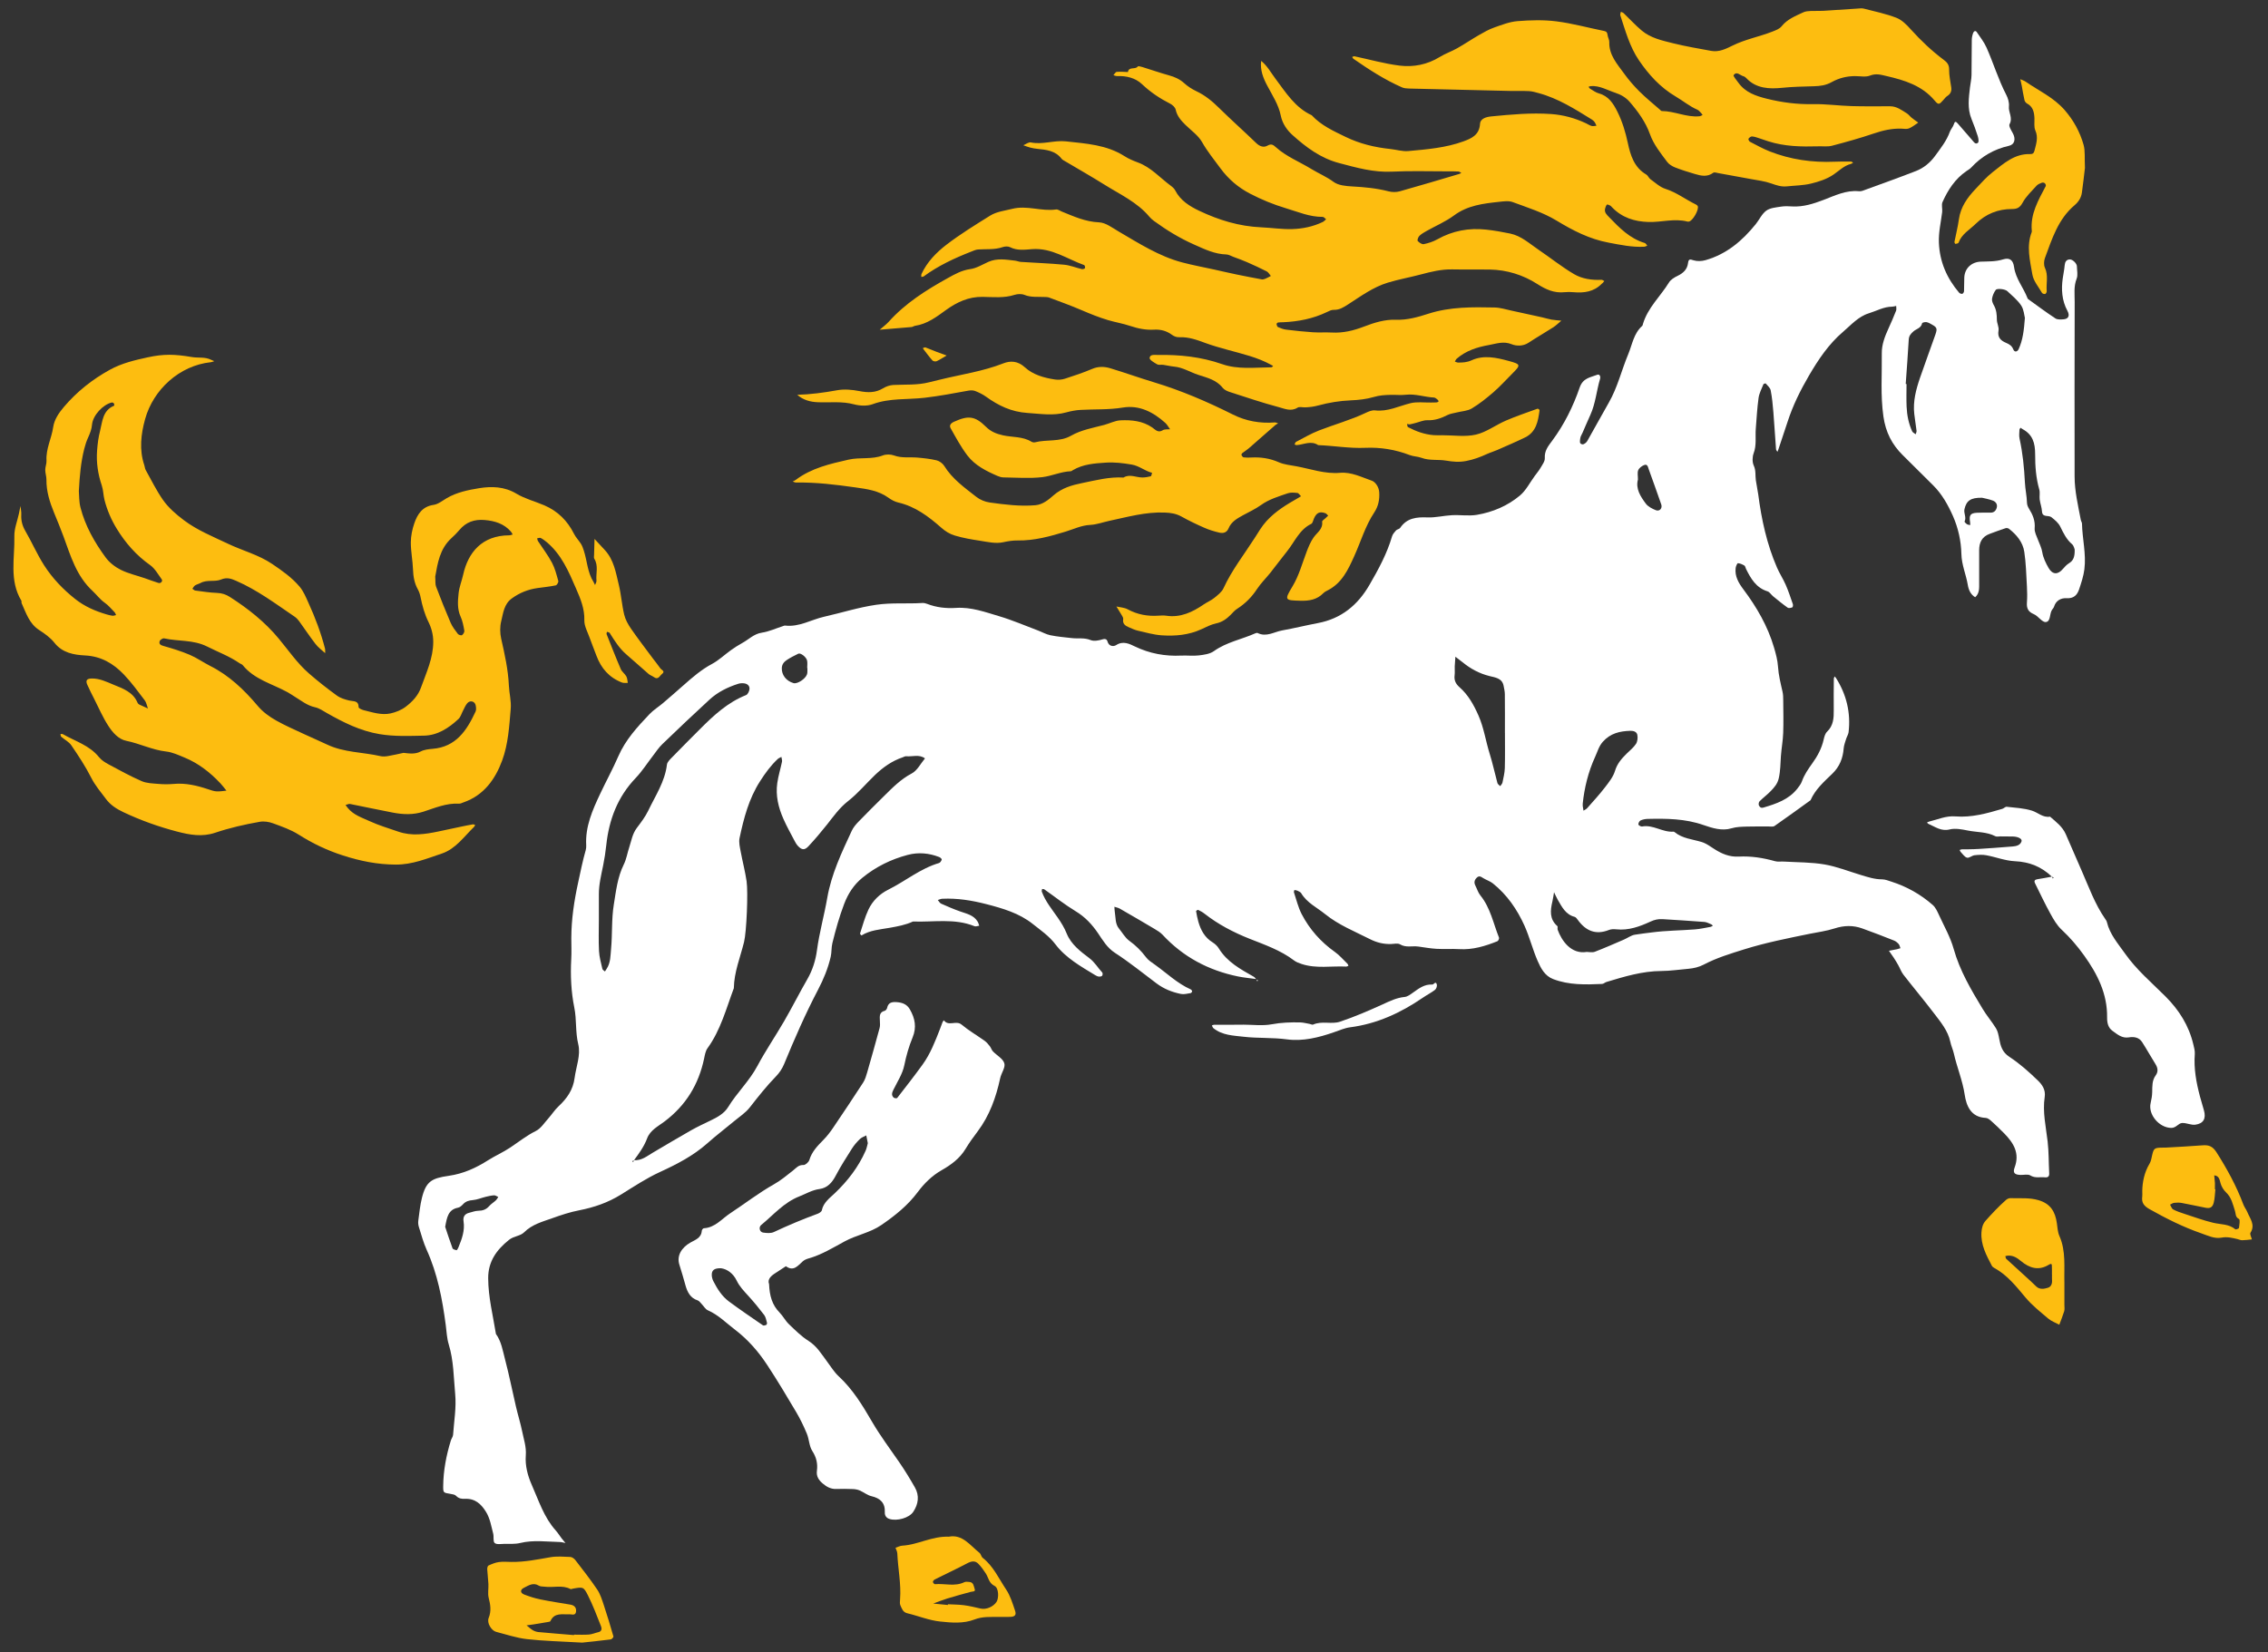 <?xml version="1.0" encoding="utf-8"?>
<!-- Generator: Adobe Illustrator 23.0.4, SVG Export Plug-In . SVG Version: 6.00 Build 0)  -->
<svg version="1.1" id="Layer_1" xmlns="http://www.w3.org/2000/svg" xmlns:xlink="http://www.w3.org/1999/xlink" x="0px" y="0px"
	 viewBox="0 0 615 448" style="enable-background:new 0 0 615 448;" xml:space="preserve">
<rect x="0" y="0" width="615" height="448" fill="#333333" stroke="none"/>
<style type="text/css">
	.st0{fill:#FDBD10;}
	.st1{fill:#FFFFFF;}
</style>
<g>
	<path class="st0" d="M342.02,16.54c1.65,1.34,2.63,3.2,3.88,4.86c2.8,3.73,5.3,7.79,9.79,9.85c2.56,2.78,5.92,4.28,9.23,5.89
		c3.82,1.85,7.86,2.82,12.05,3.26c1.65,0.17,3.32,0.71,4.93,0.56c5.05-0.46,10.13-0.87,14.95-2.63c2.24-0.82,4.28-1.75,4.48-4.73
		c0.1-1.52,1.79-1.91,3.1-2.04c5.37-0.52,10.76-1.02,16.16-0.64c3.29,0.23,6.5,1.1,9.51,2.53c0.5,0.24,0.98,0.57,1.5,0.71
		c0.4,0.1,0.87-0.03,1.3-0.06c-0.16-0.33-0.27-0.69-0.49-0.99c-0.19-0.27-0.46-0.51-0.75-0.69c-4.6-2.85-9.17-5.76-14.47-7.18
		c-0.84-0.23-1.7-0.49-2.57-0.53c-1.7-0.09-3.4-0.01-5.1-0.05c-9.13-0.2-18.26-0.42-27.39-0.65c-0.66-0.02-1.37-0.06-1.96-0.32
		c-4.69-2.06-8.96-4.83-13.16-7.74c-0.16-0.11-0.24-0.34-0.35-0.51c0.21-0.06,0.43-0.22,0.61-0.18c4.08,0.86,8.13,2.02,12.25,2.53
		c3.77,0.46,7.5-0.26,10.88-2.34c1.49-0.92,3.18-1.49,4.71-2.35c2.02-1.14,3.94-2.45,5.96-3.61c1.32-0.76,2.68-1.53,4.11-2.03
		c2.06-0.73,4.18-1.56,6.33-1.73c3.49-0.27,7.07-0.38,10.53,0.06c4.34,0.55,8.61,1.74,12.91,2.6c0.7,0.14,0.89,0.45,0.96,1.1
		c0.07,0.64,0.49,1.27,0.47,1.9c-0.11,3.55,2.16,5.98,4.02,8.56c1.24,1.72,2.65,3.35,4.16,4.85c1.74,1.74,3.67,3.29,5.53,4.92
		c0.17,0.15,0.36,0.39,0.54,0.39c3.46,0.02,6.68,1.75,10.19,1.42c0.3-0.03,0.57-0.22,0.86-0.34c-0.13-0.18-0.25-0.38-0.4-0.54
		c-0.32-0.32-0.62-0.73-1.01-0.9c-2.14-0.92-3.92-2.43-5.89-3.58c-4.21-2.48-7.32-5.95-9.97-9.83c-2.49-3.66-3.66-7.99-5.04-12.17
		c-0.09-0.28,0.09-0.64,0.15-0.97c0.25,0.12,0.56,0.19,0.76,0.38c1.64,1.57,3.17,3.26,4.9,4.71c2.43,2.04,5.52,2.7,8.49,3.44
		c3.41,0.85,6.89,1.43,10.36,2.07c2.09,0.39,4.02-0.57,5.72-1.41c3.49-1.74,7.3-2.42,10.88-3.83c0.97-0.39,1.88-0.69,2.51-1.47
		c1.54-1.91,3.75-2.76,5.86-3.75c0.58-0.27,1.29-0.33,1.94-0.36c1.13-0.06,2.27,0.02,3.4-0.04c3.12-0.18,6.24-0.41,9.36-0.61
		c0.56-0.04,1.16-0.13,1.7,0.01c2.97,0.77,6,1.39,8.84,2.49c1.48,0.57,2.78,1.89,3.88,3.12c2.76,3.06,5.72,5.87,9.02,8.33
		c0.81,0.6,1.41,1.29,1.39,2.53c-0.02,1.64,0.35,3.29,0.58,4.93c0.14,1.01-0.21,1.73-1.07,2.29c-0.42,0.27-0.74,0.7-1.08,1.09
		c-1.1,1.26-1.33,1.38-2.34,0.17c-3.43-4.09-8.17-5.54-13.08-6.67c-1.47-0.34-2.84-0.77-4.46-0.12c-1.18,0.47-2.69,0.14-4.05,0.14
		c-2.26,0-4.42,0.55-6.35,1.63c-1.55,0.87-3.11,1.08-4.81,1.12c-2.9,0.08-5.78,0.13-8.69,0.43c-3.27,0.33-6.96,0.25-9.62-2.61
		c-0.22-0.24-0.52-0.46-0.83-0.54c-0.89-0.24-1.8-1.43-2.64-0.3c-0.18,0.24,0.81,1.38,1.31,2.08c1.88,2.62,4.72,3.58,7.65,4.31
		c4.12,1.03,8.29,1.57,12.58,1.48c3.45-0.07,6.92,0.43,10.38,0.53c3.51,0.11,7.03,0.04,10.55,0.05c1.78,0.01,3.12,1.06,4.52,1.93
		c0.47,0.29,0.81,0.79,1.25,1.15c0.59,0.48,1.22,0.91,1.83,1.35c-0.83,0.54-1.61,1.2-2.51,1.57c-0.58,0.24-1.34,0.1-2.02,0.07
		c-2.59-0.1-5.03,0.47-7.49,1.3c-3.74,1.27-7.55,2.33-11.36,3.33c-1.17,0.31-2.47,0.12-3.71,0.16c-4.59,0.13-9.16,0.06-13.6-1.37
		c-0.84-0.27-1.66-0.58-2.5-0.84c-0.62-0.2-1.26-0.44-1.9-0.47c-0.32-0.02-0.74,0.33-0.95,0.63c-0.09,0.12,0.17,0.69,0.4,0.81
		c1.76,0.91,3.5,1.88,5.34,2.61c5.67,2.23,11.57,3.07,17.65,2.8c1.47-0.07,2.95-0.05,4.42-0.04c0.19,0,0.37,0.2,0.56,0.31
		c-0.19,0.11-0.36,0.27-0.56,0.32c-1.9,0.47-3.21,1.85-4.75,2.9c-1.76,1.21-3.96,1.93-6.08,2.44c-2.14,0.52-4.41,0.53-6.62,0.76
		c-1.49,0.15-2.81-0.31-4.21-0.8c-1.74-0.62-3.63-0.84-5.46-1.18c-2.92-0.55-5.85-1.08-8.78-1.6c-0.49-0.09-1.17-0.33-1.46-0.11
		c-1.64,1.23-3.33,0.82-5.02,0.32c-1.79-0.53-3.58-1.08-5.31-1.76c-0.8-0.32-1.66-0.83-2.16-1.5c-1.77-2.39-3.65-4.66-4.69-7.57
		c-1.16-3.25-3.2-6.07-5.47-8.7c-1.07-1.23-2.44-2-3.91-2.48c-2.18-0.71-4.23-1.99-6.65-1.81c-0.21,0.02-0.41,0.13-0.61,0.2
		c0.15,0.18,0.27,0.42,0.46,0.53c0.77,0.45,1.51,1.02,2.35,1.25c2.66,0.72,3.95,2.81,5.04,5c1.32,2.66,2.17,5.48,2.8,8.42
		c0.71,3.33,1.71,6.66,5.01,8.58c0.45,0.26,0.66,0.92,1.09,1.24c1.33,0.95,2.6,2.17,4.09,2.64c3.02,0.96,5.47,2.88,8.25,4.23
		c0.19,0.09,0.4,0.24,0.5,0.41c0.5,0.88-1.37,4.16-2.41,4.24c-0.11,0.01-0.23,0.03-0.34,0c-3.53-0.93-7.03,0.21-10.56,0.11
		c-3.86-0.11-7.21-1.19-9.92-4c-0.16-0.16-0.3-0.37-0.49-0.46c-0.28-0.14-0.79-0.36-0.87-0.26c-0.26,0.29-0.42,0.71-0.51,1.11
		c-0.25,1.05,0.48,1.66,1.11,2.32c2.8,2.91,5.61,5.78,9.65,6.99c0.28,0.08,0.46,0.48,0.68,0.73c-0.29,0.1-0.57,0.27-0.87,0.28
		c-3.25,0.17-6.38-0.5-9.57-1.1c-5.24-0.97-9.71-3.29-14.2-6.01c-3.63-2.2-7.82-3.5-11.84-4.99c-1.1-0.41-2.49-0.21-3.72-0.07
		c-4.29,0.46-8.52,0.95-12.21,3.69c-2.29,1.7-5,2.83-7.51,4.25c-0.67,0.38-1.37,0.78-1.9,1.31c-0.31,0.32-0.6,1.17-0.43,1.36
		c0.4,0.44,1.15,0.96,1.63,0.86c1.28-0.26,2.58-0.68,3.71-1.32c4.14-2.32,8.55-3.13,13.21-2.62c2.19,0.24,4.37,0.62,6.52,1.07
		c3.03,0.63,5.27,2.75,7.73,4.41c3.22,2.18,6.27,4.64,9.61,6.6c2.18,1.28,4.81,1.66,7.42,1.53c0.25-0.01,0.51,0.22,0.77,0.34
		c-0.15,0.17-0.29,0.35-0.44,0.52c-0.08,0.08-0.18,0.14-0.26,0.22c-2.14,2.19-4.82,2.54-7.69,2.28c-0.79-0.07-1.59-0.08-2.38,0
		c-2.81,0.3-5.04-0.71-7.44-2.24c-3.82-2.44-8.19-3.82-12.83-3.9c-3.4-0.06-6.8,0.03-10.21-0.04c-2.93-0.06-5.71,0.63-8.5,1.37
		c-2.97,0.79-6.01,1.33-8.95,2.22c-3.96,1.2-7.3,3.66-10.73,5.87c-1.24,0.8-2.4,1.56-3.97,1.51c-0.61-0.02-1.27,0.33-1.85,0.61
		c-3.75,1.8-7.73,2.57-11.86,2.75c-0.45,0.02-0.91-0.01-1.36,0.07c-0.17,0.03-0.43,0.3-0.41,0.43c0.05,0.29,0.17,0.71,0.38,0.8
		c0.7,0.31,1.44,0.61,2.19,0.7c2.43,0.3,4.87,0.56,7.31,0.72c1.69,0.11,3.4-0.02,5.1,0.07c3.07,0.17,5.88-0.52,8.76-1.62
		c2.73-1.05,5.63-1.97,8.7-1.85c3.03,0.12,5.96-0.74,8.76-1.64c5.9-1.89,11.9-1.8,17.93-1.68c1.52,0.03,3.03,0.52,4.54,0.84
		c2.79,0.59,5.58,1.21,8.36,1.83c0.86,0.19,1.69,0.47,2.56,0.62c0.87,0.15,1.76,0.19,2.64,0.28c-0.72,0.6-1.39,1.29-2.17,1.79
		c-2.23,1.44-4.54,2.75-6.75,4.21c-1.49,0.99-3.33,0.89-4.56,0.39c-2.23-0.91-4.19-0.13-6.17,0.22c-3.15,0.56-6.23,1.53-8.73,3.71
		c-0.22,0.2-0.34,0.52-0.5,0.78c0.31,0.09,0.62,0.27,0.93,0.27c1.22-0.01,2.36-0.05,3.58-0.61c3.33-1.53,6.8-0.73,10.11,0.17
		c3.33,0.9,3.28,1.1,0.92,3.46c-1.68,1.68-3.28,3.46-5.08,5.02c-1.85,1.6-3.78,3.15-5.87,4.4c-1.17,0.7-2.73,0.74-4.11,1.09
		c-0.85,0.22-1.76,0.32-2.52,0.71c-1.72,0.88-3.43,1.47-5.42,1.39c-1.05-0.04-2.13,0.48-3.19,0.74c-0.51,0.13-1.01,0.28-1.52,0.37
		c-0.25,0.04-0.53-0.06-0.8-0.1c0.09,0.3,0.08,0.76,0.27,0.86c2.16,1.14,4.43,1.96,6.88,2.17c0.79,0.07,1.59,0.03,2.38,0.03
		c3.06-0.01,6.24,0.5,9.15-0.17c2.83-0.65,5.35-2.6,8.09-3.78c2.82-1.22,5.74-2.2,8.63-3.25c0.12-0.04,0.55,0.28,0.54,0.4
		c-0.39,2.96-0.88,5.92-3.95,7.41c-2.48,1.2-5.02,2.29-7.55,3.4c-0.9,0.4-1.86,0.67-2.76,1.08c-1.81,0.83-3.59,1.5-5.62,1.89
		c-1.96,0.38-3.62,0.21-5.49-0.1c-2.18-0.36-4.46,0.06-6.63-0.75c-1.02-0.38-2.19-0.36-3.21-0.75c-3.89-1.5-7.93-2.15-12.06-1.97
		c-4.29,0.19-8.5-0.57-12.76-0.73c-1.92-1.29-3.85-0.17-5.77-0.01c-0.21,0.02-0.42-0.1-0.63-0.15c0.13-0.25,0.19-0.62,0.39-0.72
		c2.06-1.07,4.08-2.26,6.24-3.1c4.2-1.63,8.56-2.82,12.64-4.76c0.78-0.37,1.72-0.77,2.52-0.68c3.48,0.41,6.48-1.18,9.69-1.96
		c1.72-0.41,3.6-0.14,5.41-0.17c0.57-0.01,1.14,0.01,1.7-0.04c0.17-0.01,0.33-0.2,0.5-0.31c-0.14-0.18-0.24-0.4-0.42-0.53
		c-0.26-0.19-0.56-0.45-0.85-0.47c-2.56-0.12-5.03-1.06-7.65-0.76c-1.34,0.15-2.72,0-4.08,0.03c-1.55,0.03-3.05,0.12-4.61,0.58
		c-1.99,0.59-4.11,0.82-6.25,0.91c-2.96,0.12-5.96,0.61-8.82,1.39c-1.23,0.34-2.38,0.47-3.59,0.51c-0.68,0.02-1.52-0.23-2.01,0.08
		c-1.78,1.13-3.52,0.28-5.11-0.14c-4.45-1.18-8.82-2.67-13.2-4.08c-0.72-0.23-1.55-0.59-2-1.16c-1.71-2.18-4.23-2.73-6.63-3.52
		c-2.19-0.72-4.17-2.02-6.54-2.23c-0.98-0.09-1.95-0.34-2.93-0.48c-0.56-0.08-1.22,0.11-1.66-0.14c-0.8-0.45-2.1-1.2-2.05-1.72
		c0.11-1.07,1.39-0.8,2.27-0.82c5.93-0.1,11.72,0.51,17.39,2.49c4.31,1.51,8.89,0.9,13.38,0.86c0.16,0,0.31-0.24,0.46-0.36
		c-0.19-0.11-0.38-0.21-0.57-0.32c-3.7-2.05-7.79-2.95-11.81-4.07c-2.01-0.56-4.02-1.11-5.97-1.83c-2.29-0.85-4.57-1.68-7.06-1.58
		c-0.82,0.03-1.44-0.21-2.13-0.72c-1.35-0.99-2.98-1.43-4.69-1.33c-2.26,0.14-4.39-0.29-6.54-1.01c-1.96-0.66-4.03-0.99-6.04-1.59
		c-2.44-0.73-4.76-1.67-7.09-2.67c-2.92-1.26-5.92-2.33-8.89-3.45c-0.4-0.15-0.89-0.11-1.33-0.14c-1.77-0.09-3.55,0.15-5.3-0.56
		c-0.78-0.32-1.87-0.28-2.69-0.02c-2.87,0.93-5.8,0.59-8.69,0.55c-3.77-0.06-6.95,1.44-9.85,3.52c-2.62,1.9-5.15,3.84-8.46,4.33
		c-0.32,0.05-0.61,0.3-0.93,0.33c-2.89,0.26-5.78,0.49-8.67,0.73l0.01,0.01c0.81-0.71,1.7-1.34,2.42-2.13
		c4.54-5.07,10.19-8.63,16.07-11.89c1.92-1.07,3.78-2.11,6.08-2.43c1.69-0.23,3.28-1.23,4.88-1.95c2.38-1.07,4.81-0.62,7.24-0.34
		c0.54,0.06,1.06,0.3,1.6,0.34c3.91,0.26,7.83,0.39,11.73,0.76c1.61,0.15,3.18,0.81,4.78,1.19c0.27,0.06,0.74-0.05,0.86-0.24
		c0.12-0.18-0.03-0.79-0.19-0.84c-4.64-1.65-8.81-4.73-14.13-4.33c-1.96,0.15-4.03,0.46-5.98-0.53c-0.54-0.28-1.4-0.23-2.01-0.02
		c-2.18,0.76-4.43,0.49-6.65,0.64c-0.63,0.04-1.26,0.34-1.87,0.58c-4.54,1.78-8.95,3.82-12.9,6.73c-0.16,0.12-0.42,0.09-0.64,0.12
		c0.02-0.26-0.05-0.56,0.06-0.79c1.51-3.24,3.98-5.79,6.71-7.89c3.77-2.9,7.85-5.4,11.89-7.92c1.78-1.11,3.92-1.32,5.96-1.84
		c4.06-1.04,7.96,0.75,11.94,0.16c0.47-0.07,1.02,0.35,1.52,0.56c3.26,1.32,6.42,2.78,10.11,2.93c1.81,0.07,3.63,1.49,5.34,2.49
		c5.53,3.23,10.94,6.72,17.22,8.38c2.86,0.76,5.79,1.29,8.68,1.93c2.04,0.45,4.07,0.93,6.11,1.35c2.26,0.47,4.53,0.9,6.8,1.32
		c0.3,0.05,0.66-0.06,0.96-0.18c0.51-0.21,0.99-0.49,1.49-0.75c-0.37-0.42-0.66-1-1.12-1.24c-1.76-0.9-3.57-1.72-5.38-2.52
		c-1.21-0.53-2.45-0.97-3.69-1.43c-0.61-0.23-1.23-0.62-1.86-0.64c-3.2-0.08-5.95-1.44-8.79-2.7c-3.88-1.72-7.45-3.9-10.86-6.39
		c-0.45-0.33-0.89-0.72-1.25-1.15c-3.31-3.95-7.96-6.04-12.19-8.7c-3.47-2.17-7.03-4.19-10.55-6.28c-0.38-0.23-0.83-0.42-1.08-0.76
		c-1.68-2.18-4.11-2.41-6.56-2.66c-0.66-0.07-1.32-0.18-1.95-0.35c-0.63-0.16-1.24-0.41-1.85-0.62c0.69-0.28,1.44-0.9,2.05-0.77
		c3.21,0.66,6.31-0.64,9.51-0.29c5.51,0.61,11.04,0.92,15.91,4.03c1.11,0.71,2.36,1.23,3.6,1.69c3.57,1.31,6.01,4.18,8.96,6.34
		c0.45,0.33,0.91,0.75,1.16,1.23c1.41,2.76,3.93,4.31,6.52,5.54c5.31,2.52,10.83,4.22,16.83,4.48c2.76,0.12,5.55,0.56,8.34,0.48
		c2.88-0.08,5.69-0.67,8.31-1.92c0.34-0.16,0.61-0.49,0.92-0.74c-0.31-0.23-0.61-0.66-0.92-0.65c-3.52,0.03-6.66-1.35-9.94-2.33
		c-3.41-1.02-6.64-2.35-9.76-3.97c-3.19-1.66-5.85-3.91-8.05-6.9c-1.71-2.33-3.52-4.53-4.97-7.09c-1.03-1.81-2.93-3.12-4.47-4.63
		c-1.21-1.19-2.29-2.39-2.68-4.16c-0.13-0.62-0.84-1.28-1.46-1.6c-2.8-1.42-5.36-3.12-7.67-5.31c-1.82-1.73-4.26-2.28-6.8-2.2
		c-0.32,0.01-0.64-0.16-0.95-0.24c0.3-0.31,0.58-0.86,0.9-0.89c1-0.09,2.02,0.01,3.03,0.04c0.26-1.57,1.99-0.57,2.68-1.51
		c0.12-0.17,0.84,0.04,1.26,0.16c2.41,0.74,4.79,1.58,7.21,2.25c1.53,0.42,2.88,1.01,4.09,2.1c0.97,0.88,2.12,1.63,3.31,2.19
		c2.37,1.12,4.32,2.72,6.17,4.55c3.29,3.24,6.75,6.31,10.07,9.52c0.94,0.91,2.03,1.28,3.03,0.71c1.07-0.61,1.57-0.25,2.31,0.42
		c2.83,2.55,6.4,3.93,9.61,5.9c1.98,1.21,4.12,2.09,6.03,3.5c1.29,0.95,3.32,1.14,5.04,1.23c3.34,0.18,6.63,0.49,9.88,1.33
		c0.96,0.25,2.09,0.26,3.04-0.01c5.38-1.5,10.74-3.12,16.1-4.7c0.2-0.06,0.39-0.19,0.58-0.29c-0.26-0.13-0.51-0.36-0.77-0.38
		c-0.9-0.05-1.81-0.04-2.72-0.04c-5.1,0.01-10.21-0.17-15.3,0.08c-5,0.25-9.64-1.08-14.37-2.33c-5-1.32-8.94-4.28-12.61-7.58
		c-1.43-1.28-2.74-3.04-3.2-5.33c-0.58-2.89-2.27-5.45-3.66-8.08c-1.1-2.07-1.96-4.25-1.65-6.69L342.02,16.54z"/>
	<path class="st0" d="M88.19,177.13c-0.89-0.83-1.91-1.56-2.64-2.51c-1.56-2.01-2.96-4.15-4.46-6.21c-0.33-0.45-0.74-0.88-1.2-1.19
		c-5.13-3.49-10.12-7.23-15.85-9.72c-1.29-0.56-2.49-1.04-4.11-0.35c-1.67,0.71-3.78-0.04-5.54,0.93c-0.48,0.26-1.05,0.38-1.51,0.67
		c-0.3,0.2-0.48,0.59-0.71,0.9c0.26,0.17,0.5,0.45,0.77,0.48c1.98,0.26,3.96,0.58,5.95,0.65c1.3,0.05,2.39,0.42,3.44,1.09
		c4.95,3.16,9.53,6.8,13.27,11.32c2.65,3.19,5,6.65,8.14,9.39c2.44,2.13,5,4.14,7.62,6.04c0.95,0.69,2.19,1.06,3.36,1.34
		c1.14,0.27,2.51-0.07,2.53,1.82c0,0.28,0.86,0.67,1.38,0.8c2.38,0.58,4.78,1.4,7.24,0.88c1.47-0.32,3.01-0.94,4.19-1.85
		c1.76-1.35,3.31-2.96,4.11-5.21c1.45-4.04,3.31-7.95,3.31-12.37c0-1.92-0.47-3.72-1.32-5.43c-1.03-2.09-1.64-4.31-2.1-6.59
		c-0.15-0.75-0.38-1.52-0.75-2.18c-0.95-1.7-1.25-3.5-1.32-5.43c-0.09-2.44-0.6-4.88-0.59-7.32c0.01-1.74,0.38-3.54,0.95-5.19
		c0.86-2.48,2.19-4.56,5.24-4.99c1.24-0.18,2.39-1.14,3.54-1.81c2.72-1.6,5.81-2.22,8.79-2.71c3.37-0.54,6.85-0.47,10.1,1.48
		c2.33,1.4,5.07,2.09,7.6,3.18c3.63,1.56,6.26,4.18,8.03,7.72c0.49,0.98,1.31,1.79,1.9,2.74c0.34,0.54,0.55,1.17,0.75,1.78
		c0.92,2.81,0.98,5.88,2.61,8.48c0.17,0.28,0.29,0.59,0.44,0.88c0.14-0.39,0.42-0.79,0.39-1.16c-0.19-1.99,0.59-4.07-0.59-5.97
		c-0.16-0.25-0.07-0.67-0.06-1c0.03-1.46,0.08-2.91,0.12-4.37c0.93,1,1.86,2.01,2.79,3.01c2.46,2.65,2.99,6.11,3.79,9.4
		c0.65,2.67,0.83,5.46,1.47,8.13c0.33,1.36,1.07,2.68,1.88,3.85c1.9,2.74,3.94,5.39,5.93,8.07c0.66,0.89,1.38,1.74,2.01,2.66
		c0.3,0.43,1.42,0.73,0.42,1.51c-0.63,0.49-1,1.7-2.19,0.84c-0.44-0.32-1.01-0.49-1.42-0.84c-2.04-1.76-4.03-3.58-6.08-5.34
		c-1.89-1.63-3.18-3.72-4.49-5.8c-0.12-0.18-0.49-0.21-0.74-0.3c-0.03,0.22-0.16,0.47-0.09,0.64c1.26,3.16,2.49,6.33,3.84,9.46
		c0.32,0.74,1.11,1.27,1.51,1.99c0.28,0.5,0.28,1.17,0.4,1.76c-0.53-0.03-1.11,0.08-1.58-0.1c-3.44-1.32-5.65-3.84-6.92-7.26
		c-0.61-1.65-1.28-3.27-1.87-4.93c-0.55-1.55-1.46-3.14-1.42-4.69c0.1-3.16-1.07-5.9-2.25-8.61c-1.98-4.59-3.96-9.25-7.96-12.59
		c-0.51-0.42-1.05-0.83-1.63-1.12c-0.24-0.12-0.63,0.06-0.96,0.1c0.08,0.26,0.1,0.55,0.24,0.76c1.27,1.95,2.7,3.8,3.79,5.85
		c0.81,1.53,1.24,3.27,1.71,4.96c0.09,0.32-0.37,1.12-0.69,1.18c-1.62,0.34-3.28,0.51-4.92,0.73c-2.56,0.35-4.88,1.28-6.99,2.81
		c-2.13,1.54-2.34,3.98-2.88,6.18c-0.37,1.5-0.35,3.22-0.01,4.73c0.95,4.22,1.89,8.38,2.09,12.75c0.09,2.05,0.68,4.18,0.5,6.27
		c-0.4,4.73-0.68,9.58-2.32,14.02c-1.86,5.05-4.94,9.42-10.44,11.34c-0.41,0.14-0.85,0.39-1.26,0.37c-3.42-0.2-6.52,1.16-9.65,2.17
		c-2.79,0.9-5.51,0.78-8.26,0.26c-3.89-0.73-7.75-1.59-11.64-2.35c-0.38-0.07-0.82,0.18-1.23,0.29c0.21,0.27,0.41,0.54,0.62,0.8
		c1.56,1.91,3.87,2.63,5.96,3.59c2.48,1.14,5.14,1.92,7.73,2.82c3.62,1.26,7.25,0.72,10.87-0.04c2.04-0.43,4.08-0.87,6.12-1.3
		c1.07-0.22,2.15-0.45,3.23-0.63c0.19-0.03,0.41,0.1,0.62,0.15c-0.09,0.18-0.15,0.4-0.29,0.53c-2.74,2.65-5,5.99-8.76,7.24
		c-4.05,1.35-7.95,3.01-12.49,2.99c-5.01-0.02-9.69-0.98-14.35-2.49c-4.23-1.36-8.18-3.24-11.95-5.63c-2.12-1.35-4.57-2.2-6.95-3.07
		c-1.11-0.41-2.45-0.62-3.59-0.42c-4.11,0.72-8.19,1.65-12.14,2.98c-3.52,1.18-6.87,0.57-10.29-0.32
		c-5.01-1.31-9.86-3.04-14.56-5.26c-1.89-0.89-3.56-1.98-4.76-3.61c-1.38-1.86-2.9-3.6-3.98-5.74c-1.54-3.05-3.45-5.94-5.38-8.77
		c-0.66-0.97-1.86-1.56-2.77-2.36c-0.15-0.13-0.12-0.48-0.18-0.72c0.22,0.01,0.48-0.06,0.64,0.04c3.36,1.93,7.23,3.02,9.8,6.23
		c0.67,0.84,1.69,1.47,2.66,1.99c2.93,1.58,5.85,3.18,8.89,4.51c1.37,0.6,3.02,0.63,4.56,0.76c1.35,0.12,2.73,0.13,4.08,0.01
		c3.3-0.31,6.41,0.43,9.49,1.47c0.72,0.24,1.47,0.51,2.22,0.55c0.88,0.05,1.77-0.12,2.66-0.2c-0.54-0.66-1.04-1.36-1.63-1.98
		c-2.78-2.96-5.94-5.43-9.72-6.99c-1.62-0.67-3.28-1.45-4.98-1.64c-3.77-0.42-7.15-2.16-10.82-2.9c-2.13-0.43-3.7-2.25-4.85-4.02
		c-1.5-2.29-2.59-4.85-3.84-7.31c-0.65-1.28-1.31-2.57-1.89-3.88c-0.51-1.16-0.13-1.65,1.11-1.69c2.18-0.07,4.13,0.9,6.01,1.68
		c2.51,1.03,5.3,1.98,6.5,4.88c0.08,0.2,0.27,0.4,0.46,0.49c0.78,0.38,1.57,0.72,2.36,1.08c-0.28-0.74-0.4-1.6-0.86-2.21
		c-1.83-2.4-3.61-4.86-5.68-7.03c-2.82-2.94-6.14-4.92-10.48-5.14c-3.04-0.16-6.16-0.67-8.35-3.46c-1.08-1.37-2.61-2.46-4.1-3.42
		c-2.72-1.75-3.56-4.63-4.78-7.3c-0.09-0.19,0.03-0.49-0.07-0.67c-3.34-5.53-1.75-11.62-1.9-17.48c-0.05-2.03,0.8-4.08,1.24-6.12
		c0.15-0.69,0.28-1.38,0.42-2.07c0.08,0.77,0.26,1.54,0.22,2.31c-0.09,1.62,0.28,3.04,1.11,4.47c1.78,3.06,3.19,6.35,5.1,9.32
		c2.24,3.48,5.07,6.46,8.37,9.08c2.62,2.08,5.47,3.3,8.56,4.21c0.52,0.15,1.06,0.3,1.6,0.36c0.31,0.03,0.64-0.11,0.96-0.18
		c-0.13-0.26-0.2-0.56-0.39-0.76c-0.87-0.89-1.68-1.89-2.69-2.59c-1.29-0.91-2.19-2.17-3.29-3.19c-4.39-4.06-5.94-9.49-7.88-14.78
		c-0.8-2.17-1.68-4.3-2.56-6.44c-1.18-2.88-2.11-5.81-2.07-8.98c0.01-0.87-0.32-1.75-0.32-2.62c0-0.84,0.39-1.69,0.34-2.52
		c-0.2-3.19,1.37-6.02,1.81-9.07c0.31-2.14,1.61-3.95,2.91-5.49c3.49-4.12,7.7-7.46,12.46-10.08c3.22-1.78,6.76-2.61,10.31-3.38
		c4.27-0.93,7.31-0.86,11.91-0.07c1.74,0.3,3.59-0.1,5.26,0.76c0.27,0.14,0.55,0.24,0.83,0.36c-0.31,0.1-0.61,0.25-0.93,0.28
		c-8.52,0.9-15.6,7.42-17.82,15.42c-1.12,4.02-1.65,8.34-0.21,12.54c0.14,0.41,0.15,0.89,0.36,1.26c1.51,2.71,2.88,5.51,4.64,8.05
		c1.51,2.18,3.59,3.97,5.7,5.56c3.63,2.74,7.84,4.43,11.94,6.38c3.97,1.9,8.31,2.99,12.01,5.49c2.71,1.83,5.38,3.7,7.48,6.2
		c1.04,1.24,1.69,2.85,2.37,4.35c1.83,4,3.38,8.11,4.48,12.37c0.11,0.43,0.03,0.9,0.05,1.36L88.19,177.13z M109.42,204.15
		c1.6,0.18,3.15,0.42,4.66-0.38c0.93-0.49,2.12-0.62,3.2-0.71c6.39-0.51,9.31-5.01,11.68-10.12c0.22-0.47,0.14-1.14,0.03-1.68
		c-0.23-1.12-1.52-1.46-2.28-0.57c-0.49,0.56-0.77,1.3-1.13,1.97c-0.42,0.77-0.65,1.74-1.26,2.31c-2.63,2.45-5.68,4.44-9.31,4.51
		c-4.01,0.08-8.01,0.27-12.09-0.41c-5.26-0.88-9.79-3.17-14.27-5.71c-1.06-0.6-2.04-1.32-3.24-1.58c-2.12-0.46-3.76-1.81-5.54-2.9
		c-0.66-0.41-1.3-0.85-1.98-1.22c-4.13-2.26-8.93-3.41-12.08-7.3c-0.19-0.24-0.57-0.32-0.84-0.51c-2.74-1.9-5.86-3.05-8.82-4.54
		c-3.75-1.88-7.81-1.35-11.66-2.21c-0.34-0.08-1.06,0.39-1.19,0.75c-0.25,0.74,0.17,1.08,1.01,1.31c2.42,0.68,4.84,1.43,7.16,2.41
		c1.92,0.82,3.65,2.06,5.53,3.01c5.12,2.57,9.19,6.46,12.81,10.75c1.5,1.78,3.22,3,5.11,4.07c2.4,1.36,4.96,2.45,7.46,3.63
		c2.09,0.98,4.23,1.88,6.32,2.87c4.58,2.18,9.66,2.04,14.48,3.14c0.65,0.15,1.37,0.09,2.03-0.02
		C106.62,204.78,108.02,204.45,109.42,204.15z M21.38,133.16c0.1,1.13,0.03,2.85,0.44,4.45c1.28,4.99,3.8,9.42,6.81,13.53
		c1.02,1.39,2.55,2.59,4.11,3.37c2.04,1.02,4.33,1.53,6.52,2.28c1.24,0.42,2.47,0.92,3.73,1.29c0.62,0.18,1.21-0.51,0.86-0.99
		c-0.98-1.35-1.85-2.94-3.16-3.87c-3.74-2.64-6.64-5.95-9.01-9.81c-1.51-2.46-2.64-5.08-3.35-7.87c-0.32-1.28-0.31-2.65-0.73-3.89
		c-1.05-3.1-1.52-6.27-1.27-9.51c0.13-1.76,0.35-3.54,0.79-5.24c0.66-2.6,0.7-5.62,3.83-6.89c0.06-0.02,0.04-0.46-0.07-0.61
		c-0.1-0.15-0.39-0.3-0.55-0.26c-2.39,0.53-5.16,3.48-5.38,6.02c-0.11,1.28-0.55,2.35-1.05,3.47c-0.45,0.99-0.8,2.04-1.06,3.1
		C21.94,125.3,21.6,128.94,21.38,133.16z M118.02,156.34c0.09,1.18-0.04,2.04,0.23,2.74c1.25,3.29,2.55,6.56,3.94,9.78
		c0.48,1.1,1.24,2.09,1.98,3.05c0.2,0.26,0.91,0.46,1.12,0.31c0.34-0.24,0.68-0.83,0.62-1.2c-0.23-1.29-0.47-2.63-1.01-3.81
		c-0.94-2.06-0.76-4.2-0.55-6.29c0.17-1.72,0.87-3.39,1.25-5.1c1.32-5.99,5.09-10.62,12.47-10.66c0.32,0,0.63-0.15,0.95-0.23
		c-0.16-0.26-0.28-0.55-0.48-0.78c-1.88-2.15-4.35-2.9-7.11-3.14c-2.79-0.24-5.06,0.55-6.87,2.72c-0.65,0.78-1.39,1.5-2.14,2.19
		C119.23,148.83,118.66,152.78,118.02,156.34z"/>
	<path class="st0" d="M216.11,107.06c3.67-0.1,7.28-0.58,10.9-1.24c1.94-0.35,4.07-0.15,6.03,0.23c2.29,0.45,4.36,0.49,6.42-0.76
		c0.82-0.5,1.84-0.85,2.79-0.9c3.24-0.16,6.51,0.09,9.7-0.73c0.96-0.24,1.92-0.46,2.88-0.7c5.75-1.42,11.64-2.23,17.21-4.42
		c1.94-0.76,3.95-0.7,5.87,1.06c2.21,2.03,5.19,2.86,8.18,3.31c0.86,0.13,1.82,0.05,2.65-0.21c2.51-0.81,5.01-1.64,7.43-2.67
		c1.67-0.71,3.31-0.65,4.9-0.17c3.99,1.2,7.91,2.62,11.9,3.82c7.41,2.24,14.46,5.28,21.37,8.74c3.51,1.76,7.36,2.45,11.34,2.13
		c0.3-0.02,0.61,0.17,0.92,0.26c-0.26,0.14-0.54,0.25-0.76,0.44c-2.37,2.07-4.72,4.16-7.1,6.22c-0.58,0.51-1.26,0.91-1.86,1.39
		c-0.15,0.12-0.29,0.44-0.23,0.56c0.12,0.25,0.36,0.57,0.59,0.6c0.67,0.09,1.36,0.08,2.04,0.04c2.6-0.14,5.06,0.22,7.49,1.29
		c1.48,0.65,3.19,0.79,4.82,1.1c3.91,0.73,7.69,2.12,11.8,1.76c3.04-0.26,5.82,1.18,8.6,2.14c0.91,0.31,1.93,1.66,2.01,3.17
		c0.11,1.97-0.24,3.76-1.34,5.42c-2.46,3.7-3.67,7.98-5.49,11.98c-1.61,3.55-3.26,7.1-6.96,9.06c-0.49,0.26-1.02,0.5-1.39,0.89
		c-1.72,1.75-3.81,2.09-6.17,2.03c-4.25-0.11-4.44-0.13-2.18-3.88c1.79-2.98,2.64-6.26,3.85-9.43c0.51-1.33,1.07-2.69,1.88-3.85
		c0.94-1.35,2.57-2.24,2.32-4.27c-0.03-0.28,0.58-0.64,0.9-0.95c0.24-0.23,0.49-0.46,0.73-0.69c-0.25-0.23-0.46-0.56-0.75-0.66
		c-1.58-0.56-2.43-0.13-3.12,1.47c-0.21,0.49-0.34,1.23-0.71,1.41c-3.25,1.57-4.49,4.88-6.58,7.46c-1.54,1.9-2.98,3.88-4.5,5.79
		c-1.19,1.49-2.58,2.83-3.62,4.41c-1.44,2.2-3.21,3.98-5.42,5.39c-0.66,0.42-1.18,1.05-1.74,1.62c-1.12,1.13-2.32,1.99-3.96,2.33
		c-1.38,0.29-2.68,0.98-3.98,1.58c-3.44,1.58-7.09,1.9-10.76,1.65c-2.17-0.15-4.32-0.77-6.46-1.26c-0.85-0.19-1.65-0.59-2.47-0.93
		c-0.97-0.41-1.73-0.94-1.51-2.22c0.06-0.36-0.27-0.82-0.49-1.2c-0.43-0.75-0.9-1.48-1.35-2.21c1.03,0.24,2.16,0.28,3.06,0.77
		c2.65,1.43,5.42,1.93,8.38,1.72c0.68-0.05,1.37-0.09,2.04,0.01c3.9,0.59,7.14-0.96,10.23-3.08c0.91-0.62,1.97-1.05,2.82-1.74
		c0.94-0.77,2.04-1.59,2.52-2.65c2.24-4.88,5.54-9.08,8.41-13.55c1.02-1.59,1.93-3.2,3.24-4.64c2.47-2.71,5.5-4.51,8.61-6.28
		c0.25-0.14,0.49-0.3,0.74-0.45c-0.32-0.31-0.62-0.85-0.97-0.89c-0.88-0.1-1.85-0.19-2.66,0.1c-2.48,0.86-5.02,1.59-7.23,3.18
		c-1.51,1.09-3.25,1.87-4.9,2.78c-1.58,0.87-3.15,1.75-3.88,3.53c-0.49,1.19-1.47,1.4-2.51,1.16c-1.38-0.32-2.76-0.74-4.05-1.31
		c-2.13-0.93-4.23-1.94-6.26-3.07c-1.43-0.79-2.88-0.99-4.48-1.06c-5.19-0.21-10.1,1.2-15.08,2.26c-1.72,0.37-3.42,1.01-5.14,1.09
		c-2.4,0.12-4.47,1.15-6.67,1.82c-4.24,1.3-8.5,2.47-13,2.4c-1.32-0.02-2.61,0.19-3.94,0.48c-2.03,0.44-4.18-0.08-6.29-0.41
		c-2.3-0.35-4.55-0.73-6.79-1.4c-1.47-0.44-2.6-1.17-3.7-2.14c-3.43-3.02-7.04-5.75-11.65-6.82c-0.94-0.22-1.88-0.72-2.67-1.3
		c-2.71-1.96-5.84-2.36-9.04-2.81c-5.31-0.75-10.62-1.4-16-1.31c-0.3,0.01-0.61-0.18-0.92-0.28c0.27-0.14,0.57-0.25,0.81-0.43
		c4.27-3.22,9.27-4.35,14.38-5.51c3.08-0.69,6.24,0.03,9.24-1.13c0.89-0.34,2.12-0.33,3.02,0c2.09,0.78,4.22,0.4,6.32,0.58
		c1.76,0.15,3.54,0.34,5.25,0.75c0.78,0.19,1.65,0.84,2.08,1.53c2.19,3.54,5.51,5.88,8.68,8.37c1,0.79,2.36,1.35,3.63,1.53
		c4.11,0.57,8.24,1.1,12.41,0.74c1.97-0.17,3.56-1.49,4.87-2.65c2.31-2.04,5.08-2.81,7.81-3.36c3.68-0.75,7.38-1.73,11.2-1.49
		c1.7-1.05,3.41-0.01,5.12-0.02c0.77-0.01,1.55-0.13,2.28-0.33c0.18-0.05,0.23-0.62,0.34-0.94c-1.93-0.48-3.43-1.87-5.51-2.23
		c-2.34-0.4-4.66-0.68-6.99-0.53c-3.08,0.2-6.19,0.41-8.96,2.04c-0.19,0.11-0.39,0.3-0.58,0.3c-2.67,0.1-5.15,1.3-7.72,1.6
		c-3.47,0.4-7.02,0.11-10.54,0.07c-0.53-0.01-1.09-0.17-1.59-0.39c-3.09-1.34-6.14-2.86-8.21-5.59c-1.73-2.28-3.11-4.85-4.52-7.36
		c-0.38-0.69-0.08-1.3,0.92-1.75c3.86-1.75,5.68-1.59,8.65,1.35c1.32,1.31,2.79,1.92,4.64,2.33c2.56,0.56,5.34,0.28,7.71,1.73
		c0.26,0.16,0.67,0.24,0.96,0.16c3.2-0.82,6.72-0.04,9.72-1.76c2.84-1.62,5.99-2.14,9.07-2.96c1.48-0.4,2.93-1.18,4.42-1.24
		c2.99-0.13,5.99,0.15,8.59,1.95c0.85,0.58,1.55,1.55,2.86,0.73c0.51-0.32,1.3-0.19,1.96-0.26c-0.43-0.58-0.77-1.26-1.3-1.73
		c-3.27-2.94-7.05-4.89-11.51-4.15c-3.81,0.63-7.6,0.42-11.4,0.63c-1.31,0.07-2.64,0.32-3.91,0.67c-3.53,0.99-6.99,0.39-10.56,0.16
		c-4.39-0.29-7.87-2-11.25-4.43c-0.89-0.64-1.92-1.13-2.94-1.53c-0.55-0.21-1.26-0.19-1.87-0.08c-3.91,0.72-7.81,1.45-11.78,1.92
		c-4.7,0.55-9.54,0.04-14.14,1.75c-1.5,0.55-3.47,0.45-5.05,0.03c-3.24-0.87-6.48-0.44-9.72-0.56c-2.14-0.08-4.07-0.6-5.69-2.05
		L216.11,107.06z"/>
	<path class="st0" d="M565.36,45.53c-0.2,1.67-0.47,4.22-0.83,6.75c-0.2,1.37-0.94,2.49-1.99,3.38c-4.46,3.77-6.11,9.13-8.03,14.32
		c-0.29,0.79-0.34,1.91,0,2.64c0.98,2.09,0.29,4.23,0.49,6.33c0.02,0.25-0.22,0.71-0.42,0.77c-0.25,0.07-0.75-0.09-0.87-0.31
		c-0.94-1.62-2.3-3.2-2.6-4.95c-0.64-3.79-1.68-7.67-0.18-11.53c0.04-0.1,0.03-0.23,0.02-0.34c-0.44-4.58,1.79-8.32,3.79-12.14
		c0.09-0.17-0.08-0.6-0.26-0.76c-0.17-0.16-0.56-0.23-0.78-0.15c-0.51,0.2-1.09,0.41-1.44,0.8c-1.34,1.49-2.87,2.91-3.81,4.64
		c-0.73,1.34-1.5,1.7-2.86,1.7c-3.82-0.01-7.14,1.35-9.88,4.04c-1.64,1.6-3.77,2.75-4.62,5.09c-0.07,0.2-0.55,0.28-0.85,0.33
		c-0.06,0.01-0.3-0.37-0.26-0.54c0.39-2.04,0.92-4.07,1.2-6.12c0.47-3.38,2.33-5.94,4.58-8.3c1.48-1.56,2.91-3.21,4.6-4.52
		c3.01-2.36,5.94-5.01,10.18-4.88c0.63,0.02,0.97-0.23,1.14-0.92c0.45-1.82,1.09-3.55,0.23-5.5c-0.42-0.96-0.19-2.21-0.24-3.33
		c-0.07-1.62-0.39-3.09-1.99-3.95c-0.32-0.17-0.63-0.57-0.71-0.92c-0.3-1.29-0.5-2.6-0.74-3.9c-0.11-0.6-0.26-1.19-0.39-1.78
		c0.5,0.23,1.04,0.39,1.48,0.69c3.56,2.46,7.55,4.26,10.5,7.63c2.46,2.81,4.19,5.98,5.18,9.49
		C565.46,40.95,565.23,42.84,565.36,45.53z"/>
	<path class="st0" d="M157.88,445.42c-5.86-0.34-10.47-0.43-15.03-0.95c-2.81-0.32-5.55-1.26-8.32-1.97
		c-1.24-0.32-2.58-2.38-2.02-3.77c0.77-1.92,0.46-3.61,0-5.47c-0.29-1.18-0.01-2.48-0.07-3.73c-0.06-1.33-0.25-2.66-0.32-3.99
		c-0.02-0.35,0.11-0.93,0.35-1.03c0.89-0.4,1.83-0.8,2.79-0.93c1.11-0.16,2.26-0.05,3.4-0.04c3.58,0.05,7.05-0.66,10.55-1.27
		c1.76-0.31,3.62-0.15,5.43-0.08c0.47,0.02,1.04,0.43,1.35,0.82c2.03,2.64,4.1,5.27,5.96,8.03c0.84,1.25,1.3,2.78,1.79,4.24
		c0.94,2.8,1.78,5.63,2.6,8.47c0.06,0.19-0.43,0.76-0.71,0.8C162.63,444.93,159.64,445.24,157.88,445.42z M155.64,443.38
		c0-0.04,0.01-0.08,0.01-0.12c1.36,0,2.72,0.08,4.07-0.03c0.85-0.07,1.68-0.45,2.53-0.64c0.96-0.21,0.97-0.98,0.74-1.57
		c-1.13-2.85-2.21-5.74-3.59-8.47c-1.17-2.32-1.34-2.24-4.07-1.76c-0.21,0.04-0.48,0.18-0.64,0.1c-2.24-1.17-4.65-0.32-6.96-0.63
		c-0.55-0.07-1.18-0.01-1.61-0.28c-1.55-0.97-2.81-0.03-4.06,0.58c-1.07,0.52-1.01,1.41,0.11,1.83c1.42,0.54,2.89,1.02,4.38,1.32
		c2.69,0.55,5.41,0.95,8.12,1.41c1.04,0.18,1.63,0.75,1.54,1.83c-0.12,1.28-1.16,0.75-1.83,0.79c-1.9,0.11-4.05-0.55-5.13,1.86
		c-0.06,0.14-0.39,0.19-0.6,0.22c-1.3,0.23-2.6,0.44-3.9,0.65c-0.65,0.1-1.31,0.18-1.96,0.27c0.55,0.44,1.07,0.95,1.68,1.31
		c0.46,0.27,1.01,0.46,1.54,0.51C149.2,442.86,152.42,443.11,155.64,443.38z"/>
	<path class="st0" d="M559.79,347.99c0,1.8,0,3.84,0,5.87c0,0.57,0.1,1.17-0.05,1.69c-0.38,1.24-0.88,2.45-1.33,3.67
		c-1-0.54-2.13-0.94-2.99-1.66c-2.14-1.81-4.37-3.57-6.16-5.7c-2.53-3.01-4.92-6.09-8.46-8.02c-0.27-0.14-0.55-0.36-0.69-0.62
		c-1.48-2.85-3.03-5.65-2.81-9.07c0.07-1.2,0.39-2.3,1.08-3.08c1.75-1.98,3.58-3.92,5.57-5.68c0.3-0.27,0.79-0.51,1.18-0.49
		c2.55,0.1,5.09-0.21,7.66,0.55c3.25,0.96,4.52,3.15,4.95,6.2c0.17,1.19,0.23,2.47,0.71,3.54
		C560.25,339.26,559.67,343.54,559.79,347.99z M556.43,345.59c-0.01,0-0.01,0-0.02,0c0-0.68,0.03-1.35-0.01-2.02
		c-0.03-0.5,0.12-1.2-0.86-0.6c-2.76,1.68-5.24,0.89-7.55-1.03c-1.03-0.86-2.15-1.58-3.59-1.45c-0.21,0.02-0.42,0.09-0.63,0.14
		c0.09,0.25,0.1,0.58,0.27,0.74c2.21,2.04,4.45,4.06,6.67,6.09c0.5,0.45,0.97,0.94,1.46,1.4c0.97,0.89,2.15,0.65,3.17,0.33
		c0.94-0.29,1.19-1.24,1.09-2.23C556.4,346.5,556.43,346.04,556.43,345.59z"/>
	<path class="st0" d="M250.88,94.18c1.02,0.4,2.03,0.82,3.05,1.21c0.92,0.35,1.84,0.67,2.76,1.01c-0.89,0.53-1.76,1.1-2.69,1.54
		c-0.3,0.14-0.93,0.05-1.14-0.18c-0.89-0.99-1.67-2.07-2.49-3.12c-0.06-0.07-0.07-0.18-0.1-0.27
		C250.48,94.31,250.68,94.24,250.88,94.18z"/>
	<path class="st1" d="M340.65,265.63c0.17,0.08,0.34,0.16,0.51,0.24c-0.08,0.07-0.17,0.15-0.25,0.22c-0.08-0.16-0.16-0.32-0.23-0.49
		L340.65,265.63z"/>
	<path class="st0" d="M257.26,416.7c3.71-0.74,5.77,2.33,8.32,4.36c0.41,0.32,0.49,1.05,0.89,1.37c2.91,2.28,4.37,5.63,6.35,8.58
		c1.14,1.7,1.76,3.78,2.43,5.75c0.4,1.18-0.06,1.63-1.28,1.68c-1.02,0.04-2.04,0.01-3.06,0.02c-2.23,0.02-4.48-0.16-6.63,0.68
		c-3.05,1.18-6.26,0.89-9.34,0.56c-3.02-0.31-5.93-1.53-8.92-2.24c-1.21-0.29-1.46-1.27-1.86-2.13c-0.22-0.47-0.13-1.11-0.09-1.67
		c0.31-4.17-0.57-8.28-0.75-12.42c-0.02-0.52-0.32-1.03-0.49-1.54c0.62-0.2,1.23-0.54,1.86-0.57
		C248.9,418.89,252.7,416.53,257.26,416.7z M257.03,435.22c0-0.07,0.01-0.13,0.01-0.2c1.46,0.08,2.93,0.07,4.38,0.26
		c1.52,0.2,3.01,0.57,4.51,0.91c1.47,0.33,3.4-0.46,4.29-1.81c0.67-1.01,0.62-3.76-0.51-4.32c-1.56-0.77-1.65-2.2-2.37-3.35
		c-0.59-0.93-1.25-1.83-2.01-2.63c-0.9-0.95-1.9-0.77-3.04-0.17c-2.9,1.53-5.87,2.91-8.8,4.38c-0.24,0.12-0.52,0.45-0.52,0.67
		c0.01,0.22,0.38,0.63,0.55,0.62c2.65-0.25,5.39,0.72,7.98-0.55c0.37-0.18,0.89-0.09,1.34-0.06c1.21,0.07,1.21,1.23,1.47,1.94
		c0.28,0.76-0.62,0.62-1.12,0.76c-2.11,0.57-4.22,1.15-6.31,1.79c-1.29,0.4-2.55,0.91-3.82,1.37
		C254.38,434.95,255.71,435.08,257.03,435.22z"/>
	<path class="st0" d="M580.91,322.83c0.05-2.14,0.48-4.83,1.98-7.3c0.44-0.72,0.53-1.67,0.75-2.52c0.38-1.53,0.62-1.74,2.27-1.81
		c0.45-0.02,0.91,0.02,1.36-0.01c3.35-0.19,6.69-0.36,10.03-0.62c1.71-0.13,2.73,0.3,3.76,1.93c2.86,4.5,5.39,9.13,7.26,14.12
		c0.27,0.72,0.79,1.35,1.08,2.06c0.72,1.78,2.22,3.43,0.85,5.6c-0.23,0.37,0.23,1.19,0.38,1.8c-0.88,0.09-1.75,0.22-2.63,0.23
		c-0.42,0.01-0.85-0.21-1.27-0.31c-1.43-0.33-2.79-0.69-4.36-0.39c-1.87,0.35-3.66-0.54-5.43-1.16c-4.92-1.7-9.53-4.02-14.07-6.57
		c-1.52-0.86-2.19-1.74-1.97-3.4C580.95,324.17,580.91,323.83,580.91,322.83z M600.6,322.49c0.04,0,0.09,0.01,0.13,0.01
		c-0.14,1.22-0.14,2.47-0.45,3.64c-0.34,1.29-1,1.6-2.22,1.36c-2.16-0.42-4.3-0.9-6.46-1.3c-0.66-0.12-1.36-0.11-2.04-0.03
		c-0.39,0.04-0.75,0.32-1.12,0.49c0.28,0.45,0.45,1.09,0.85,1.3c0.96,0.51,2.02,0.86,3.07,1.2c2.6,0.85,5.19,1.8,7.85,2.43
		c2.01,0.47,4.19,0.29,5.93,1.75c0.14,0.12,0.96-0.18,0.98-0.35c0.11-0.83,0.36-2.25,0.02-2.43c-1.05-0.55-0.83-1.38-1.09-2.18
		c-0.58-1.76-0.93-3.64-2.41-5.03c-0.7-0.66-1.27-1.61-1.52-2.54c-0.28-1.04-0.42-1.96-1.7-2.09c0.06,0.69,0.15,1.38,0.19,2.08
		C600.63,321.36,600.6,321.93,600.6,322.49z"/>
	<g>
		<path class="st1" d="M555.24,309.5c-0.46-3.98-1.41-8.01-0.79-12.05c0.3-1.96-0.72-3.36-1.85-4.45c-2.4-2.33-4.94-4.6-7.73-6.42
			c-1.97-1.29-2.39-2.96-2.76-4.93c-0.18-0.96-0.37-2-0.87-2.81c-1.1-1.8-2.5-3.41-3.59-5.22c-3.14-5.19-6.22-10.38-7.89-16.33
			c-0.88-3.15-2.56-6.09-3.94-9.09c-0.46-0.99-0.94-2.11-1.73-2.8c-3.28-2.88-7.03-4.99-11.19-6.32c-0.83-0.27-1.69-0.62-2.54-0.63
			c-2.04,0-3.92-0.62-5.82-1.2c-3.26-0.98-6.46-2.27-9.79-2.84c-3.62-0.62-7.36-0.56-11.05-0.78c-0.79-0.05-1.63,0.11-2.36-0.1
			c-3.24-0.91-6.51-1.43-9.88-1.25c-2.43,0.13-4.55-0.73-6.56-2.03c-1.11-0.72-2.24-1.55-3.48-1.93c-2.51-0.76-5.21-0.93-7.35-2.69
			c-0.08-0.07-0.21-0.12-0.31-0.11c-2.94,0.22-5.49-1.97-8.5-1.4c-0.3,0.06-0.97-0.34-0.99-0.56c-0.03-0.35,0.26-0.92,0.57-1.07
			c0.57-0.27,1.26-0.41,1.9-0.43c5.14-0.12,10.22-0.08,15.21,1.67c2.35,0.82,5.02,1.65,7.52,0.89c1.47-0.44,2.86-0.43,4.29-0.48
			c1.93-0.07,3.86-0.01,5.78-0.03c0.56,0,1.26,0.14,1.66-0.14c3.28-2.28,6.51-4.63,9.75-6.97c1.3-2.97,3.69-5.05,5.94-7.23
			c1.95-1.89,2.84-4.17,3.05-6.82c0.07-0.86,0.4-1.7,0.65-2.54c0.19-0.63,0.6-1.22,0.68-1.85c0.62-5.29-0.56-10.19-3.4-14.69
			c-0.1-0.16-0.24-0.3-0.36-0.45c-0.08,0.2-0.24,0.4-0.24,0.6c-0.02,2.84-0.06,5.67-0.02,8.51c0.03,2.17-0.08,4.23-1.82,5.89
			c-0.51,0.49-0.74,1.36-0.91,2.1c-0.54,2.42-1.69,4.55-3.12,6.52c-1.1,1.53-2.15,3.06-2.79,4.85c-0.25,0.71-0.76,1.35-1.23,1.96
			c-2.34,2.97-5.69,4.09-9.14,5.12c-0.8,0.24-1.05-0.16-1.27-0.54c-0.16-0.28-0.07-0.92,0.17-1.15c0.95-0.96,2.06-1.76,2.99-2.73
			c0.96-1,1.86-1.96,2.21-3.51c0.45-2,0.45-3.98,0.58-5.98c0.14-2.1,0.55-4.19,0.62-6.3c0.11-2.94,0.03-5.9,0.01-8.85
			c-0.01-0.78-0.01-1.58-0.19-2.34c-0.51-2.26-1.08-4.49-1.23-6.84c-0.11-1.73-0.59-3.47-1.08-5.15c-1.7-5.8-4.69-10.94-8.29-15.75
			c-1.28-1.7-2.39-3.54-2.11-5.81c0.06-0.48,0.43-1.31,0.62-1.3c0.6,0.04,1.22,0.33,1.76,0.65c0.23,0.14,0.27,0.58,0.42,0.88
			c1.31,2.63,2.73,5.13,5.83,6.1c0.59,0.18,0.99,0.91,1.52,1.34c1.3,1.06,2.6,2.13,3.97,3.1c0.27,0.19,0.87,0.05,1.25-0.1
			c0.14-0.06,0.23-0.61,0.14-0.87c-0.61-1.76-1.19-3.54-1.94-5.25c-0.7-1.61-1.69-3.09-2.38-4.71c-2.73-6.31-4.18-12.96-5.06-19.75
			c-0.17-1.31-0.48-2.6-0.66-3.91c-0.18-1.31,0.06-2.62-0.56-3.95c-0.43-0.93-0.4-2.35-0.03-3.34c0.84-2.21,0.4-4.45,0.58-6.66
			c0.22-2.78,0.37-5.57,0.75-8.33c0.18-1.28,0.83-2.49,1.32-3.72c0.06-0.14,0.57-0.28,0.63-0.21c0.5,0.59,1.21,1.17,1.34,1.85
			c0.38,1.96,0.57,3.95,0.73,5.94c0.27,3.34,0.46,6.69,0.72,10.04c0.02,0.24,0.25,0.47,0.38,0.71c0.08-0.2,0.17-0.4,0.24-0.61
			c0.83-2.49,1.68-4.98,2.49-7.48c1.43-4.44,3.47-8.57,5.82-12.59c2.55-4.37,5.37-8.57,9.22-11.85c2.17-1.85,4.14-4.16,7.01-5.04
			c2.1-0.64,4.05-1.79,6.33-1.8c0.36,0,0.72-0.13,1.09-0.2c0,0.44,0.12,0.92-0.03,1.3c-0.65,1.64-1.34,3.26-2.08,4.86
			c-0.98,2.12-1.82,4.38-1.79,6.64c0.08,5.73-0.39,11.44,0.44,17.2c0.62,4.26,2.31,7.57,5.25,10.47c2.75,2.71,5.46,5.45,8.21,8.15
			c2.42,2.39,4.07,5.37,5.4,8.37c1.4,3.18,2.21,6.75,2.28,10.24c0.06,2.99,1.27,5.6,1.74,8.43c0.21,1.28,0.74,2.58,2,3.33
			c1.21-1.06,1.08-2.5,1.08-3.9c0-2.95,0.01-5.9,0-8.85c0-2.09,0.77-3.67,2.84-4.43c1.43-0.53,2.87-1.06,4.32-1.54
			c0.26-0.09,0.69-0.02,0.91,0.15c2.09,1.62,3.78,3.64,4.17,6.27c0.46,3.08,0.53,6.23,0.71,9.35c0.08,1.47,0.11,2.95,0,4.42
			c-0.11,1.54,0.34,2.48,1.87,3.12c1.2,0.5,2.24,2.23,3.24,2.14c1.39-0.12,0.97-2.25,1.71-3.33c0.19-0.28,0.45-0.54,0.54-0.85
			c0.5-1.67,1.93-2.37,3.33-2.28c2.01,0.12,2.94-0.85,3.47-2.44c0.59-1.76,1.19-3.57,1.42-5.4c0.53-4.16-0.56-8.27-0.65-12.42
			c-0.01-0.31-0.25-0.62-0.31-0.94c-0.75-3.91-1.68-7.81-1.69-11.81c-0.03-15.77-0.02-31.53,0.02-47.3c0.01-2.11-0.3-4.22,0.53-6.33
			c0.39-0.98,0.09-2.24,0.07-3.38c-0.02-0.75-1.12-1.86-1.91-1.85c-0.96,0.02-1.32,0.69-1.4,1.58c-0.1,1.21-0.37,2.42-0.53,3.59
			c-0.42,2.95-0.23,6,1.26,8.74c0.68,1.26,0.38,2.19-0.96,2.32c-0.76,0.07-1.72,0.14-2.29-0.24c-2.5-1.64-4.9-3.44-7.34-5.19
			c-0.09-0.06-0.18-0.16-0.21-0.26c-1.09-2.89-3.22-5.29-3.66-8.5c-0.26-1.9-1.22-2.6-3-2.04c-2,0.62-3.97,0.53-5.97,0.6
			c-2.55,0.08-4.39,1.79-4.52,4.26c-0.07,1.24-0.01,2.5-0.07,3.74c-0.01,0.27-0.26,0.68-0.47,0.73c-0.25,0.06-0.69-0.1-0.87-0.31
			c-3.32-3.92-5.27-8.35-5.48-13.57c-0.11-2.83,0.55-5.53,0.89-8.29c0.11-0.9-0.25-1.95,0.09-2.71c1.47-3.29,3.41-6.28,6.46-8.38
			c0.46-0.31,0.96-0.59,1.33-0.99c2.8-3.03,6.2-4.98,10.24-5.89c1.56-0.35,1.89-1.88,1.01-3.46c-0.42-0.76-1.13-1.9-0.86-2.4
			c0.96-1.72-0.34-3.21-0.17-4.83c0.11-1.03-0.25-2.23-0.74-3.17c-2.14-4.12-3.46-8.57-5.34-12.79c-0.66-1.49-1.71-2.8-2.63-4.17
			c-0.39-0.58-0.84-0.17-0.98,0.2c-0.23,0.6-0.37,1.28-0.38,1.92c-0.05,3.18-0.02,6.35-0.07,9.53c-0.02,1.1-0.28,2.21-0.41,3.27
			c-0.33,2.85-0.76,5.81,0.41,8.64c0.63,1.52,1.19,3.08,1.69,4.65c0.18,0.57,0.35,1.53,0.06,1.78c-0.7,0.6-1.15-0.24-1.57-0.71
			c-1.33-1.51-2.63-3.05-3.96-4.56c-0.5-0.57-0.77-0.54-1.02,0.28c-0.22,0.73-0.83,1.33-1.09,2.05c-0.88,2.45-2.49,4.45-3.98,6.5
			c-1.32,1.82-3.09,3.3-5.21,4.12c-4.81,1.87-9.67,3.6-14.52,5.37c-0.3,0.11-0.67,0.13-0.99,0.1c-3.47-0.32-6.47,1.19-9.57,2.37
			c-2.68,1.02-5.43,1.91-8.38,1.76c-1.02-0.05-2.06-0.12-3.06,0.04c-1.39,0.22-2.97,0.33-4.04,1.09c-1.2,0.86-1.88,2.43-2.85,3.64
			c-3.64,4.52-7.93,8.17-13.63,9.79c-1.01,0.29-2.23,0.35-3.21,0.06c-0.99-0.3-1.39-0.48-1.55,0.76c-0.21,1.69-1.3,2.71-2.82,3.44
			c-0.88,0.42-1.86,1.01-2.34,1.8c-2.31,3.75-5.72,6.81-7.04,11.18c-0.06,0.21-0.09,0.48-0.24,0.61c-2.29,2.04-2.68,5.03-3.77,7.65
			c-1.82,4.36-2.89,9.01-5.28,13.16c-1.99,3.45-3.86,6.96-5.84,10.41c-0.24,0.42-0.88,0.92-1.28,0.88c-0.98-0.1-0.67-1.02-0.61-1.62
			c0.05-0.52,0.4-1.02,0.62-1.52c0.7-1.6,1.37-3.21,2.1-4.8c1.44-3.13,1.68-6.59,2.66-9.85c0.17-0.57-0.1-1.35-0.8-1.07
			c-1.83,0.73-3.83,0.83-4.74,3.46c-1.76,5.11-4.18,10.02-7.43,14.39c-1.1,1.49-2.14,2.73-2.02,4.75c0.05,0.87-0.69,1.82-1.18,2.67
			c-0.44,0.76-1.03,1.44-1.55,2.16c-1.32,1.79-2.36,3.92-4.02,5.31c-3.34,2.8-7.36,4.5-11.65,5.23c-2.21,0.37-4.53-0.02-6.79,0.1
			c-2.22,0.11-4.43,0.69-6.63,0.6c-2.97-0.12-5.59,0.15-7.41,2.85c-0.22,0.33-0.83,0.37-1.11,0.68c-0.43,0.47-0.9,1.01-1.08,1.6
			c-1.37,4.7-3.69,8.96-6.13,13.17c-3.18,5.49-7.65,9.17-14,10.36c-3.24,0.61-6.45,1.41-9.69,1.99c-2.18,0.4-4.27,1.87-6.63,0.7
			c-0.16-0.08-0.46,0-0.65,0.09c-3.71,1.65-7.8,2.38-11.21,4.82c-1.08,0.78-2.67,0.99-4.06,1.16c-1.56,0.19-3.17-0.02-4.76,0.05
			c-4.42,0.22-8.59-0.54-12.62-2.48c-1.49-0.72-3.19-1.58-5.07-0.36c-0.68,0.44-1.99,0.4-2.36-1.04c-0.11-0.44-0.51-0.77-1.29-0.53
			c-1.04,0.32-2.36,0.58-3.29,0.2c-1.67-0.69-3.32-0.34-4.97-0.52c-1.98-0.22-3.98-0.39-5.94-0.79c-1.17-0.24-2.25-0.88-3.38-1.3
			c-3.49-1.31-6.93-2.8-10.5-3.86c-3.79-1.12-7.58-2.52-11.67-2.25c-2.69,0.18-5.33-0.11-7.88-1.1c-0.4-0.16-0.87-0.26-1.3-0.23
			c-4.14,0.26-8.26-0.13-12.45,0.48c-4.84,0.7-9.43,2.18-14.15,3.24c-3.53,0.8-6.78,2.86-10.6,2.4c-0.2-0.02-0.42,0.1-0.63,0.17
			c-1.88,0.6-3.72,1.46-5.64,1.75c-2.19,0.32-3.58,1.86-5.34,2.81c-1.07,0.58-2.09,1.25-3.08,1.95c-1.72,1.23-3.27,2.74-5.11,3.72
			c-2.9,1.54-5.32,3.65-7.74,5.79c-1.85,1.63-3.71,3.26-5.59,4.86c-1.19,1.01-2.56,1.84-3.63,2.97c-3.28,3.47-6.48,6.89-8.47,11.47
			c-1.48,3.4-3.3,6.73-4.9,10.12c-2.07,4.39-4.07,8.88-3.79,13.95c0.02,0.44-0.01,0.91-0.13,1.33c-0.82,2.86-1.4,5.77-2.03,8.67
			c-1.1,5.02-1.86,10.03-1.88,15.16c0,1.93,0.09,3.86-0.02,5.78c-0.24,4.4-0.03,8.82,0.83,13.08c0.67,3.3,0.26,6.63,1.07,9.93
			c0.73,2.99-0.59,6.12-0.99,9.19c-0.42,3.2-2.08,5.55-4.36,7.67c-1.05,0.98-1.83,2.24-2.8,3.32c-1.06,1.18-2,2.69-3.33,3.35
			c-2.52,1.25-4.66,2.97-6.97,4.51c-1.91,1.27-4.05,2.21-6,3.44c-3.3,2.09-6.65,3.64-10.68,4.22c-4.57,0.66-6.12,1.46-7.25,5.95
			c-0.51,2.03-0.71,4.13-0.99,6.21c-0.07,0.54-0.02,1.14,0.14,1.66c0.66,2.09,1.22,4.24,2.12,6.23c2.95,6.5,4.26,13.4,5.18,20.41
			c0.23,1.76,0.3,3.57,0.81,5.24c1.35,4.4,1.33,8.99,1.75,13.48c0.34,3.63-0.31,7.36-0.57,11.05c-0.04,0.52-0.44,1.01-0.6,1.53
			c-1.25,4.04-2.04,8.16-2.08,12.4c-0.01,1.79,0.03,1.77,1.99,2.09c0.53,0.09,1.18,0.18,1.51,0.53c0.71,0.75,1.53,0.85,2.46,0.81
			c2.68-0.12,4.32,1.39,5.64,3.52c1.13,1.84,1.43,3.92,1.96,5.93c0.22,0.84-0.09,2.08,0.39,2.52c0.52,0.47,1.69,0.26,2.58,0.24
			c1.46-0.02,2.97,0.1,4.36-0.24c3.58-0.86,7.16-0.34,10.75-0.26c0.5,0.01,1,0.18,1.51,0.27c-0.35-0.42-0.71-0.84-1.04-1.27
			c-0.54-0.7-1-1.47-1.59-2.13c-3.2-3.55-4.6-8.07-6.48-12.3c-1.1-2.48-1.86-5.23-1.64-8.07c0.18-2.26-0.56-4.39-1-6.56
			c-0.46-2.25-1.16-4.46-1.68-6.7c-1-4.28-1.85-8.6-2.97-12.85c-0.61-2.32-0.98-4.78-2.45-6.81c-0.81-5.03-2.08-9.98-2.1-15.13
			c-0.01-4.54,2.27-7.67,5.64-10.38c1.29-1.04,3.06-1.01,4.1-2.05c2.17-2.16,4.96-2.87,7.65-3.83c2.37-0.85,4.79-1.66,7.25-2.13
			c4.06-0.79,7.82-2.08,11.37-4.28c3.47-2.15,6.87-4.42,10.63-6.14c4.53-2.08,8.98-4.38,12.78-7.75c2.33-2.08,4.83-3.97,7.23-5.97
			c1.46-1.22,3.13-2.29,4.28-3.76c2.28-2.92,4.56-5.81,7.15-8.47c0.91-0.93,1.68-2.11,2.17-3.31c2.82-6.84,5.77-13.62,9.21-20.17
			c1.49-2.84,2.7-5.79,3.42-8.91c0.27-1.19,0.16-2.46,0.44-3.65c0.89-3.62,1.88-7.2,3.22-10.71c1.08-2.82,2.64-5.19,4.9-7.04
			c3.63-2.98,7.81-5.04,12.35-6.23c2.86-0.75,5.75-0.49,8.52,0.59c0.29,0.11,0.73,0.53,0.68,0.68c-0.11,0.36-0.41,0.85-0.73,0.94
			c-5.08,1.49-9.13,4.92-13.78,7.23c-2.36,1.18-4.24,3.02-5.36,5.38c-0.98,2.07-1.57,4.33-2.29,6.51c-0.04,0.12,0.38,0.54,0.4,0.52
			c2.34-1.45,5.01-1.61,7.62-2.07c2.16-0.39,4.33-0.77,6.34-1.71c5.57,0.22,11.24-0.94,16.67,1.27c0.36,0.15,0.86-0.08,1.3-0.13
			c-0.15-0.38-0.24-0.79-0.45-1.13c-1.08-1.77-2.97-2.11-4.73-2.74c-1.75-0.62-3.46-1.35-5.16-2.11c-0.37-0.17-0.61-0.65-0.9-0.99
			c0.4-0.12,0.8-0.32,1.21-0.34c4.04-0.2,8.02,0.45,11.88,1.44c4.47,1.15,8.99,2.46,12.68,5.41c2.15,1.71,4.41,3.24,6.17,5.56
			c2.79,3.67,6.89,5.96,10.8,8.34c0.28,0.17,0.6,0.32,0.92,0.35c0.3,0.03,0.72-0.03,0.9-0.22c0.16-0.17,0.18-0.71,0.04-0.87
			c-1.2-1.28-2.02-2.79-3.54-3.93c-2.38-1.79-4.94-3.73-6.11-6.65c-0.63-1.57-1.48-2.94-2.41-4.29c-1.58-2.28-3.37-4.42-4.34-7.07
			c-0.07-0.21,0.05-0.48,0.08-0.73c0.21,0.04,0.47,0.01,0.63,0.13c2.82,1.98,5.52,4.13,8.46,5.91c2.57,1.55,4.46,3.58,6.12,6.03
			c1.28,1.89,2.42,3.87,4.52,5.24c3.91,2.54,7.56,5.49,11.3,8.3c1.98,1.49,4.22,2.38,6.6,2.86c0.83,0.17,1.75-0.09,2.62-0.22
			c0.17-0.02,0.43-0.31,0.43-0.48c0-0.19-0.21-0.46-0.4-0.54c-3.61-1.61-6.43-4.36-9.59-6.62c-0.89-0.64-1.89-1.25-2.53-2.11
			c-1.29-1.72-2.75-3.17-4.51-4.44c-1.13-0.82-1.87-2.18-2.79-3.3c-1.08-1.31-0.88-2.94-1.14-4.46c-0.08-0.48-0.08-0.98-0.12-1.47
			c0.5,0.17,1.04,0.26,1.49,0.52c3.15,1.81,6.29,3.64,9.42,5.5c0.76,0.45,1.55,0.93,2.14,1.56c5.59,6.03,12.49,9.69,20.49,11.32
			c1.61,0.33,3.25,0.47,4.88,0.7c-0.2-0.22-0.38-0.48-0.62-0.62c-3.58-2.04-7.23-3.99-9.49-7.69c-0.4-0.66-1.04-1.24-1.7-1.65
			c-2.11-1.31-3.18-3.29-3.84-5.57c-0.27-0.95-0.45-1.92-0.62-2.89c-0.01-0.08,0.45-0.39,0.57-0.33c0.6,0.29,1.19,0.61,1.71,1.02
			c3.7,2.9,7.84,5.06,12.16,6.78c4.21,1.67,8.47,3.13,12.13,5.91c0.59,0.45,1.34,0.72,2.06,0.96c3.96,1.31,8.04,0.5,12.07,0.7
			c0.2,0.01,0.41-0.13,0.61-0.21c-0.07-0.18-0.11-0.4-0.23-0.52c-1.14-1.1-2.18-2.35-3.46-3.25c-3.82-2.71-6.85-6.13-8.99-10.25
			c-0.95-1.83-1.42-3.91-2.09-5.89c-0.06-0.18,0.07-0.43,0.12-0.64c0.27,0.05,0.56,0.06,0.79,0.17c0.38,0.19,0.86,0.37,1.06,0.7
			c1.55,2.61,4.26,3.86,6.49,5.67c3.67,2.96,8.02,4.69,12.17,6.79c1.85,0.94,3.73,1.39,5.78,1.31c0.79-0.03,1.76-0.27,2.35,0.09
			c1.62,0.97,3.32,0.37,4.97,0.6c1.64,0.22,3.29,0.53,4.94,0.62c2.04,0.12,4.09-0.04,6.12,0.08c3.67,0.23,7.06-0.81,10.38-2.14
			c0.25-0.1,0.53-0.74,0.43-0.99c-1.55-3.87-2.32-8.08-5.06-11.45c-0.61-0.75-0.9-1.78-1.35-2.66c-0.41-0.81-0.27-1.48,0.37-2.12
			c0.67-0.67,1.17-0.26,1.77,0.11c0.85,0.52,1.85,0.82,2.61,1.43c3.84,3.07,6.58,7.04,8.57,11.46c1.39,3.1,2.21,6.45,3.57,9.56
			c0.87,1.98,1.91,4.04,4.22,4.93c4.3,1.64,8.78,1.51,13.26,1.31c0.41-0.02,0.78-0.42,1.2-0.54c4.87-1.47,9.69-2.94,14.92-2.97
			c2.39-0.01,4.87-0.4,7.31-0.6c1.39-0.12,2.87-0.47,4.1-1.12c3.54-1.86,7.32-3,11.1-4.18c5.78-1.8,11.71-2.97,17.63-4.18
			c2.26-0.46,4.58-0.75,6.77-1.46c2.56-0.83,5.03-0.89,7.51,0c2.89,1.03,5.76,2.15,8.61,3.28c0.47,0.19,0.92,0.55,1.26,0.94
			c0.26,0.3,0.33,0.76,0.49,1.14c-0.32,0.09-0.63,0.21-0.95,0.28c-0.72,0.15-1.45,0.28-2.17,0.42c0.43,0.63,0.88,1.24,1.3,1.88
			c0.42,0.65,0.83,1.31,1.21,1.99c0.49,0.87,0.82,1.85,1.42,2.62c2.74,3.52,5.61,6.95,8.32,10.5c1.8,2.37,3.76,4.68,4.4,7.73
			c0.22,1.07,0.71,2.08,0.95,3.14c0.84,3.75,2.36,7.29,2.94,11.16c0.45,3.02,1.68,6.12,5.72,6.3c0.49,0.02,1.04,0.44,1.44,0.8
			c1.22,1.1,2.42,2.23,3.57,3.41c2.52,2.58,4.26,5.36,2.81,9.23c-0.55,1.47,0.01,1.97,1.6,2.02c0.9,0.03,2-0.27,2.66,0.14
			c1.32,0.81,2.64,0.37,3.96,0.51c0.89,0.1,1.21-0.31,1.15-1.17C555.51,315.3,555.58,312.42,555.24,309.5z M551.86,123.23
			c-0.01,3.14,0.22,6.39,1.12,9.51c0.24,0.84,0,1.81,0.11,2.7c0.14,1.08,0.56,2.14,0.62,3.22c0.1,1.77,1.76,0.94,2.58,1.6
			c0.97,0.79,1.86,1.47,2.42,2.62c0.83,1.69,1.64,3.39,3.14,4.67c0.52,0.44,0.66,1.32,0.73,1.46c0.04,1.92-0.31,2.97-1.51,3.7
			c-0.65,0.4-1.21,1-1.71,1.59c-1.34,1.58-2.79,1.56-3.86-0.29c-0.75-1.31-1.46-2.76-1.7-4.23c-0.2-1.26-0.76-2.29-1.18-3.42
			c-0.38-1.02-0.98-2.11-0.89-3.12c0.18-2.03-0.52-3.67-1.53-5.29c-0.28-0.45-0.53-1.01-0.55-1.53c-0.05-1.89-0.48-3.76-0.57-5.61
			c-0.2-4-0.59-7.95-1.45-11.87c-0.17-0.76-0.06-1.58-0.03-2.37c0.01-0.2,0.18-0.39,0.28-0.58c0.18,0.12,0.36,0.25,0.55,0.36
			C551.2,117.84,551.86,120.11,551.86,123.23z M540.17,81c0.13-0.83,0.5-1.69,1-2.38c0.36-0.5,2.55-0.24,3.15,0.33
			c1.31,1.24,2.77,2.41,3.75,3.89c0.74,1.12,0.82,2.68,1.01,3.36c-0.25,3.41-0.58,6.04-1.69,8.47c-0.32,0.7-1.1,0.97-1.46,0.06
			c-0.37-0.95-1.07-1.38-1.87-1.72c-1.53-0.64-2.47-1.49-2.13-3.4c0.16-0.91-0.44-1.92-0.45-2.89c-0.01-1.36-0.1-2.64-0.77-3.86
			C540.38,82.29,540.08,81.58,540.17,81z M532.69,138.08c0.52-2.3,1.68-3.17,4.78-3.11c0.62,0.16,1.83,0.36,2.94,0.78
			c0.74,0.29,1.28,0.97,1.04,1.89c-0.21,0.82-0.73,1.37-1.65,1.37c-1.24,0.01-2.48-0.04-3.71,0.03c-1.82,0.1-2.19,0.66-1.87,2.58
			c0.04,0.25,0.02,0.51,0.03,0.77c-0.3-0.08-0.65-0.09-0.9-0.25c-0.27-0.18-0.69-0.62-0.63-0.73
			C533.29,140.28,532.44,139.18,532.69,138.08z M517.58,92.1c0.05-1.06,0.61-1.65,1.28-2.24c0.8-0.7,2.08-0.87,2.35-2.21
			c0.04-0.18,0.8-0.37,1.18-0.3c0.52,0.09,1.02,0.4,1.5,0.67c1.34,0.76,1.48,1.08,0.92,2.7c-1.37,3.92-2.83,7.82-4.18,11.75
			c-1.08,3.16-1.93,6.37-1.55,9.77c0.17,1.53,0.44,3.05,0.62,4.58c0.03,0.3-0.15,0.63-0.23,0.94c-0.33-0.26-0.8-0.46-0.96-0.8
			c-0.97-2.13-1.41-4.4-1.51-6.72c-0.09-2.03-0.02-4.07-0.02-6.1c-0.07-0.01-0.15-0.01-0.22-0.02
			C517.03,100.12,517.37,96.11,517.58,92.1z M134.43,325.52c-0.57,0.53-1.27,0.95-1.78,1.53c-0.81,0.93-1.75,1.26-2.96,1.27
			c-0.85,0.01-1.7,0.36-2.55,0.57c-1.19,0.31-1.62,1.14-1.44,2.29c0.39,2.54-0.47,4.82-1.4,7.09c-0.12,0.28-0.37,0.76-0.49,0.74
			c-0.4-0.07-1-0.24-1.1-0.52c-0.76-2.04-1.42-4.11-1.99-5.81c0.47-2.6,0.81-4.69,3.49-5.2c0.49-0.09,0.98-0.53,1.34-0.92
			c0.74-0.81,1.59-1.05,2.68-1.14c1.18-0.1,2.32-0.61,3.49-0.89c0.74-0.18,1.5-0.36,2.26-0.4c0.37-0.02,0.76,0.29,1.14,0.45
			C134.9,324.9,134.71,325.26,134.43,325.52z M213.35,178.97c0.98-0.66,2.05-1.18,3.12-1.71c0.62-0.3,2.19,0.9,2.39,1.89
			c0.13,0.65,0.02,1.34,0.02,2.01c0.02,0,0.04,0,0.06,0c-0.03,0.56,0.06,1.16-0.1,1.67c-0.42,1.29-2.65,2.7-3.66,2.41
			c-2.05-0.6-3.25-2.25-3.18-4.1C212.04,180.09,212.63,179.46,213.35,178.97z M169.15,234.41c-1.7,3.44-2.1,7.14-2.7,10.84
			c-0.66,4.02-0.37,8.06-0.75,12.06c-0.17,1.78-0.1,3.77-1.21,5.41c-0.16,0.23-0.3,0.47-0.45,0.71c-0.24-0.23-0.64-0.43-0.7-0.7
			c-0.36-1.61-0.83-3.22-0.91-4.85c-0.15-2.82-0.04-5.66-0.04-8.49c0-2.27,0.02-4.53,0-6.8c-0.02-2.68,0.62-5.26,1.15-7.86
			c0.38-1.84,0.66-3.7,0.86-5.57c0.74-6.9,3.07-13.06,7.96-18.18c1.76-1.84,3.14-4.03,4.71-6.06c0.82-1.06,1.55-2.2,2.51-3.12
			c4.22-4.07,8.47-8.1,12.79-12.07c2.22-2.05,4.91-3.38,7.78-4.3c0.52-0.17,1.12-0.2,1.66-0.13c0.87,0.12,1.52,0.69,1.42,1.57
			c-0.06,0.58-0.46,1.42-0.92,1.61c-5,1.98-8.82,5.54-12.52,9.25c-2.56,2.56-5.12,5.13-7.65,7.73c-0.53,0.54-1.21,1.2-1.29,1.87
			c-0.55,4.64-3.14,8.44-5.07,12.49c-0.81,1.69-1.99,3.21-3.12,4.72c-1.16,1.55-1.45,3.41-2.02,5.17
			C170.12,231.28,169.87,232.96,169.15,234.41z M171.43,314.87c0.16-0.08,0.32-0.15,0.48-0.23c-0.07,0.16-0.15,0.32-0.22,0.48
			C171.6,315.03,171.51,314.95,171.43,314.87z M247.22,209.74c-2.98,1.57-5.21,3.86-7.52,6.14c-2.34,2.31-4.67,4.62-6.96,6.99
			c-0.69,0.71-1.36,1.52-1.77,2.4c-2.73,5.88-5.53,11.74-6.65,18.22c-0.83,4.77-2.16,9.43-2.8,14.25c-0.36,2.68-1.19,5.34-2.6,7.78
			c-2.15,3.73-4.09,7.59-6.25,11.32c-2.38,4.12-5.08,8.06-7.32,12.26c-2.17,4.07-5.54,7.22-7.91,11.11
			c-1.05,1.72-2.89,2.74-4.73,3.62c-1.8,0.86-3.61,1.71-5.34,2.69c-3.47,1.96-6.88,4.02-10.32,6.03c-1.6,0.94-3.07,2.21-5.12,2.05
			c1.38-1.86,2.73-3.72,3.55-5.92c0.84-2.23,3.02-3.29,4.73-4.58c5.79-4.37,9.24-10.04,10.72-17.05c0.2-0.96,0.37-2.04,0.91-2.79
			c3.57-4.92,5.07-10.73,7.15-16.29c0.07-4.37,1.75-8.38,2.77-12.53c0.68-2.75,1.13-13.49,0.69-16.48c-0.4-2.71-1.11-5.38-1.61-8.08
			c-0.22-1.19-0.54-2.49-0.3-3.63c1.15-5.38,2.51-10.66,5.57-15.42c1.41-2.2,2.89-4.24,4.78-6.01c0.27-0.26,0.67-0.38,1-0.57
			c0.06,0.43,0.24,0.89,0.16,1.3c-0.4,1.93-1,3.83-1.28,5.78c-0.49,3.4,0.3,6.65,1.67,9.74c0.89,2.02,1.98,3.96,3.01,5.92
			c0.25,0.49,0.53,0.98,0.9,1.38c1.03,1.12,1.81,1.24,2.85,0.13c1.76-1.88,3.43-3.86,5.03-5.87c1.78-2.25,3.39-4.57,5.74-6.4
			c2.66-2.08,4.86-4.74,7.31-7.09c2.18-2.08,4.6-3.81,7.5-4.78c0.31-0.1,0.63-0.32,0.93-0.29c1.71,0.17,3.52-0.61,5.11,0.58
			C249.65,207.05,248.73,208.95,247.22,209.74z M408.05,208.29c-0.04,1.31-0.37,2.61-0.63,3.9c-0.07,0.36-0.4,0.66-0.61,0.99
			c-0.26-0.28-0.67-0.51-0.76-0.84c-0.72-2.64-1.28-5.33-2.1-7.94c-1.08-3.45-1.57-7.05-3.05-10.4c-1.27-2.87-2.76-5.56-5.13-7.65
			c-1.03-0.91-1.51-1.88-1.33-3.24c0.1-0.78,0-1.58,0.03-2.37c0.04-0.89,0.12-1.78,0.18-2.66c0.66,0.51,1.34,1,1.98,1.52
			c2.16,1.77,4.54,3.04,7.29,3.73c1.49,0.38,3.42,0.54,3.81,2.65c0.14,0.75,0.33,1.52,0.33,2.27c0.04,3.51,0.02,7.02,0.02,10.52
			h0.01C408.08,201.95,408.14,205.13,408.05,208.29z M444.22,127.51c0.25-0.6,0.97-1.15,1.61-1.4c0.91-0.37,1.04,0.54,1.25,1.14
			c1.14,3.17,2.29,6.34,3.39,9.52c0.37,1.07-0.45,1.99-1.49,1.57c-0.99-0.4-2.09-0.96-2.7-1.78c-1.45-1.95-2.8-4.04-2.13-6.53
			C444.16,129.06,443.95,128.19,444.22,127.51z M429.18,217.9c0.44-4.2,1.47-8.56,3.37-12.69c0.64-1.38,0.98-2.83,2.09-4.08
			c2.07-2.31,4.61-2.87,7.46-2.96c0.92-0.03,1.72,0.3,1.88,1.07c0.17,0.78,0.06,1.83-0.36,2.48c-0.67,1.02-1.69,1.8-2.57,2.68
			c-1.35,1.34-2.53,2.68-3.12,4.64c-0.49,1.63-1.67,3.1-2.74,4.49c-1.5,1.95-3.17,3.76-4.8,5.61c-0.26,0.29-0.66,0.46-1,0.69
			c-0.07-0.43-0.15-0.86-0.21-1.29C429.17,218.44,429.18,218.32,429.18,217.9z M463.86,251.33c-1.41,0.25-2.82,0.58-4.24,0.69
			c-3.9,0.3-7.84,0.31-11.71,0.82c-1.53,0.2-3.08,0.37-4.6,0.62c-1.04,0.17-1.97,0.9-2.97,1.33c-2.62,1.13-5.23,2.28-7.89,3.3
			c-0.69,0.26-1.57,0.04-2.17,0.04c-4.24,0.71-6.83-3.05-7.9-6.02c-0.11-0.31,0.09-0.83-0.09-0.99c-2.17-1.9-1.91-4.25-1.33-6.69
			c0.19-0.82,0.29-1.66,0.44-2.49c0.34,0.69,0.63,1.4,1.02,2.07c1.12,1.92,2.11,3.97,4.56,4.61c0.34,0.09,0.63,0.5,0.86,0.82
			c2.15,2.97,4.84,4.16,8.44,2.74c0.6-0.24,1.33-0.25,1.99-0.18c3.34,0.36,6.36-0.75,9.29-2.1c1.07-0.5,2.1-0.73,3.23-0.66
			c3.8,0.24,7.59,0.46,11.39,0.76c0.63,0.05,1.25,0.41,1.86,0.65c0.16,0.07,0.28,0.25,0.42,0.38
			C464.25,251.13,464.07,251.29,463.86,251.33z"/>
		<path class="st1" d="M340.67,265.61c-0.02,0-0.03,0-0.05-0.01c0.01,0.01,0.02,0.02,0.03,0.03L340.67,265.61z"/>
		<path class="st1" d="M388.37,266.98c-2.09-0.14-3.62,1.05-5.2,2.17c-0.7,0.5-1.49,1.12-2.29,1.19c-2.16,0.21-3.99,1.11-5.91,1.99
			c-3.8,1.73-7.65,3.39-11.61,4.72c-2.29,0.77-4.92-0.29-7.28,0.78c-0.24,0.11-0.63-0.12-0.95-0.18c-0.87-0.15-1.74-0.39-2.61-0.41
			c-2.57-0.05-5.09,0.03-7.67,0.51c-2.52,0.47-5.19,0.1-7.8,0.1c0,0.01,0,0.01,0,0.02c-2.61,0-5.21,0-7.82,0.01
			c-0.21,0-0.41,0.12-0.62,0.19c0.14,0.25,0.23,0.58,0.44,0.75c2.39,1.93,5.4,1.99,8.18,2.31c3.88,0.45,7.81,0.18,11.73,0.71
			c4.34,0.58,8.6-0.49,12.73-1.92c1.45-0.5,2.9-1.15,4.4-1.35c7.29-0.94,13.72-3.91,19.71-8.01c1.09-0.75,2.29-1.35,3.34-2.16
			c0.35-0.27,0.6-1.06,0.47-1.48C389.28,265.91,388.81,267,388.37,266.98z"/>
		<path class="st1" d="M597.64,301.14c-0.35-1.26-0.74-2.52-1.08-3.79c-1.01-3.78-1.71-7.59-1.41-11.54
			c0.06-0.86-0.19-1.75-0.4-2.61c-1.21-5.12-3.88-9.34-7.6-13.05c-3.75-3.73-7.82-7.18-10.9-11.55c-1.91-2.71-4.14-5.22-4.94-8.57
			c-0.07-0.31-0.28-0.6-0.47-0.87c-2.78-4.01-4.4-8.58-6.34-12.99c-1.46-3.33-2.88-6.68-4.35-10c-0.9-2.03-2.64-3.32-4.25-4.72
			c-1.94,0.33-3.28-1.12-4.91-1.63c-2.18-0.68-4.55-0.79-6.85-1.05c-0.37-0.04-0.77,0.44-1.18,0.56c-4.15,1.23-8.34,2.4-12.72,2.05
			c-2.56-0.21-4.77,0.84-7.12,1.4c-0.21,0.05-0.4,0.17-0.59,0.26c0.13,0.13,0.24,0.3,0.4,0.37c1.84,0.78,3.41,2.08,5.77,1.5
			c1.51-0.37,3.25-0.03,4.95,0.31c2.47,0.49,5.08,0.32,7.43,1.54c0.36,0.19,0.89,0.03,1.35,0.04c1.13,0.01,2.27,0,3.4,0.03
			c1.44,0.04,2.55,0.63,2.34,1.3c-0.34,1.08-1.43,1.32-2.38,1.4c-3.45,0.31-6.91,0.52-10.37,0.73c-1.13,0.07-2.27,0.02-3.4,0.04
			c-0.21,0-0.42,0.12-0.63,0.18c0.08,0.18,0.13,0.39,0.26,0.52c0.56,0.56,1.06,1.38,1.73,1.57c0.57,0.16,1.33-0.57,2.03-0.66
			c1.07-0.12,2.19-0.19,3.23,0.01c2.59,0.48,5.13,1.49,7.72,1.61c3.95,0.18,7.22,1.49,10.02,4.19c-1.3,0.23-2.59,0.5-3.89,0.69
			c-0.75,0.11-0.98,0.46-0.66,1.11c1.37,2.76,2.68,5.55,4.17,8.25c0.85,1.55,1.78,3.16,3.05,4.34c2.29,2.13,4.29,4.48,6.09,6.99
			c3.6,5.01,6.33,10.41,6.23,16.8c-0.02,1.44,0.29,2.79,1.42,3.6c1.31,0.94,2.59,2.12,4.5,1.8c1.34-0.23,2.74-0.01,3.56,1.26
			c1.26,1.95,2.38,3.99,3.61,5.95c0.67,1.06,0.84,2.06,0.07,3.12c-0.99,1.36-0.9,2.94-0.93,4.51c-0.02,0.98-0.19,1.98-0.42,2.94
			c-0.76,3.14,2.33,6.75,5.59,6.77c1.35,0.01,1.9-1.27,2.95-1.33c1.18-0.06,2.42,0.61,3.56,0.46
			C597.52,304.68,598.24,303.3,597.64,301.14z M556.64,238.22c-0.08-0.16-0.15-0.33-0.23-0.49c0.16,0.08,0.33,0.16,0.49,0.24
			C556.82,238.05,556.73,238.13,556.64,238.22z"/>
		<path class="st1" d="M269.26,285.11c-0.37-0.38-0.52-0.97-0.85-1.4c-0.42-0.53-0.86-1.08-1.4-1.47c-2.07-1.48-4.31-2.77-6.26-4.4
			c-1.5-1.25-3.54,0.58-4.79-1.16c-0.12,0.15-0.29,0.28-0.36,0.45c-0.25,0.61-0.45,1.24-0.69,1.85c-1.32,3.38-2.62,6.78-4.77,9.74
			c-2.22,3.06-4.54,6.04-6.86,9.02c-0.11,0.14-0.74,0.08-0.94-0.1c-0.69-0.65-0.47-1.34-0.08-2.13c1.07-2.18,2.48-4.31,2.95-6.63
			c0.53-2.61,1.25-5.13,2.25-7.55c1.14-2.76,0.67-5.19-0.74-7.63c-0.82-1.43-2.11-1.86-3.63-1.96c-1.25-0.08-2.24,0.12-2.54,1.59
			c-0.06,0.29-0.37,0.69-0.63,0.76c-1.52,0.37-1.38,1.5-1.33,2.64c0.03,0.68,0.1,1.4-0.07,2.03c-1.08,4.02-2.22,8.03-3.37,12.04
			c-0.27,0.94-0.56,1.93-1.09,2.75c-2.65,4.09-5.36,8.15-8.09,12.18c-0.81,1.2-1.7,2.37-2.72,3.4c-1.58,1.6-3.1,3.16-3.78,5.41
			c-0.18,0.59-1.06,1.39-1.59,1.37c-1.36-0.06-1.99,0.82-2.86,1.51c-1.66,1.31-3.3,2.68-5.13,3.71c-4.17,2.35-7.94,5.28-11.92,7.9
			c-2.27,1.5-4.07,3.86-7.11,4.03c-0.21,0.01-0.54,0.43-0.56,0.68c-0.12,1.96-1.76,2.45-3.08,3.2c-2.42,1.38-3.79,3.59-2.98,6.05
			c0.61,1.88,1.13,3.77,1.67,5.66c0.48,1.68,1.28,3.33,3.25,3.96c0.44,0.14,0.77,0.65,1.13,1.02c0.55,0.56,0.98,1.38,1.64,1.67
			c2.83,1.23,4.93,3.4,7.32,5.22c3.55,2.7,6.38,5.95,8.78,9.6c2.74,4.16,5.3,8.45,7.84,12.74c1.12,1.89,2.08,3.88,2.92,5.91
			c0.63,1.51,0.62,3.36,1.47,4.68c1.12,1.73,1.51,3.44,1.26,5.36c-0.21,1.55,0.52,2.58,1.6,3.49c1.05,0.89,2.18,1.51,3.62,1.46
			c1.47-0.05,2.95-0.04,4.42,0.02c0.65,0.02,1.34,0.12,1.93,0.37c1.1,0.47,2.1,1.31,3.23,1.57c2.42,0.56,3.73,1.84,3.61,4.38
			c-0.04,0.94,0.47,1.54,1.26,1.79c2.05,0.65,5.35-0.27,6.45-1.93c1.38-2.07,1.73-4.37,0.45-6.62c-1.31-2.31-2.7-4.58-4.2-6.77
			c-2.51-3.66-5.18-7.19-7.42-11.04c-2.57-4.42-5.23-8.81-9.07-12.35c-1.21-1.12-2.09-2.6-3.1-3.94c-1.52-2.03-2.78-4.2-5.06-5.64
			c-1.97-1.24-3.66-2.95-5.36-4.58c-0.95-0.92-1.57-2.18-2.5-3.12c-2-2.04-2.7-4.52-2.83-7.69c-0.51-1.32,0.52-2.25,1.82-3.06
			c0.92-0.58,1.83-1.19,2.74-1.79c2.11,1.52,3.25-0.16,4.59-1.34c0.4-0.35,0.95-0.6,1.48-0.75c3.56-0.99,6.69-2.93,9.89-4.66
			c3.21-1.74,6.88-2.33,9.93-4.43c3.71-2.55,7.15-5.29,9.88-8.95c1.73-2.32,3.83-4.41,6.44-5.9c2.57-1.46,4.95-3.19,6.53-5.83
			c0.97-1.62,2.09-3.15,3.22-4.65c3.26-4.32,5.02-9.26,6.15-14.49c0.3-1.39,1.46-2.9,1.12-4.02
			C271.97,287.06,270.31,286.21,269.26,285.11z M207.76,359.28c-0.26,0.12-0.69,0.23-0.88,0.1c-3.09-2.12-6.2-4.23-9.21-6.46
			c-1.91-1.41-3.16-3.41-4.23-5.5c-0.24-0.47-0.4-1.03-0.43-1.56c-0.08-1.38,0.62-2.02,2.55-1.95c1.65,0.24,3.27,1.43,4.17,3.29
			c0.8,1.67,2.01,2.9,3.21,4.22c1.5,1.65,2.92,3.37,4.27,5.15c0.44,0.58,0.56,1.4,0.77,2.13
			C208.02,358.88,207.9,359.22,207.76,359.28z M234.71,312.07c-1.96,4.42-4.83,8.14-8.33,11.48c-1.36,1.3-3.09,2.51-3.53,4.64
			c-0.08,0.39-0.71,0.78-1.17,0.95c-4.02,1.47-7.96,3.13-11.84,4.95c-0.83,0.39-1.97,0.28-2.93,0.14c-0.93-0.14-1.25-1.45-0.49-2.07
			c3.33-2.72,6.12-6.09,10.33-7.74c1.81-0.71,3.46-1.73,5.47-2c2.13-0.28,3.42-1.74,4.41-3.64c1.34-2.54,2.89-4.96,4.43-7.39
			c0.59-0.93,1.34-1.77,2.13-2.54c0.46-0.44,1.14-0.65,1.71-0.97c0.13,0.64,0.26,1.28,0.42,2.11
			C235.15,310.61,235.02,311.38,234.71,312.07z"/>
	</g>
</g>
</svg>
